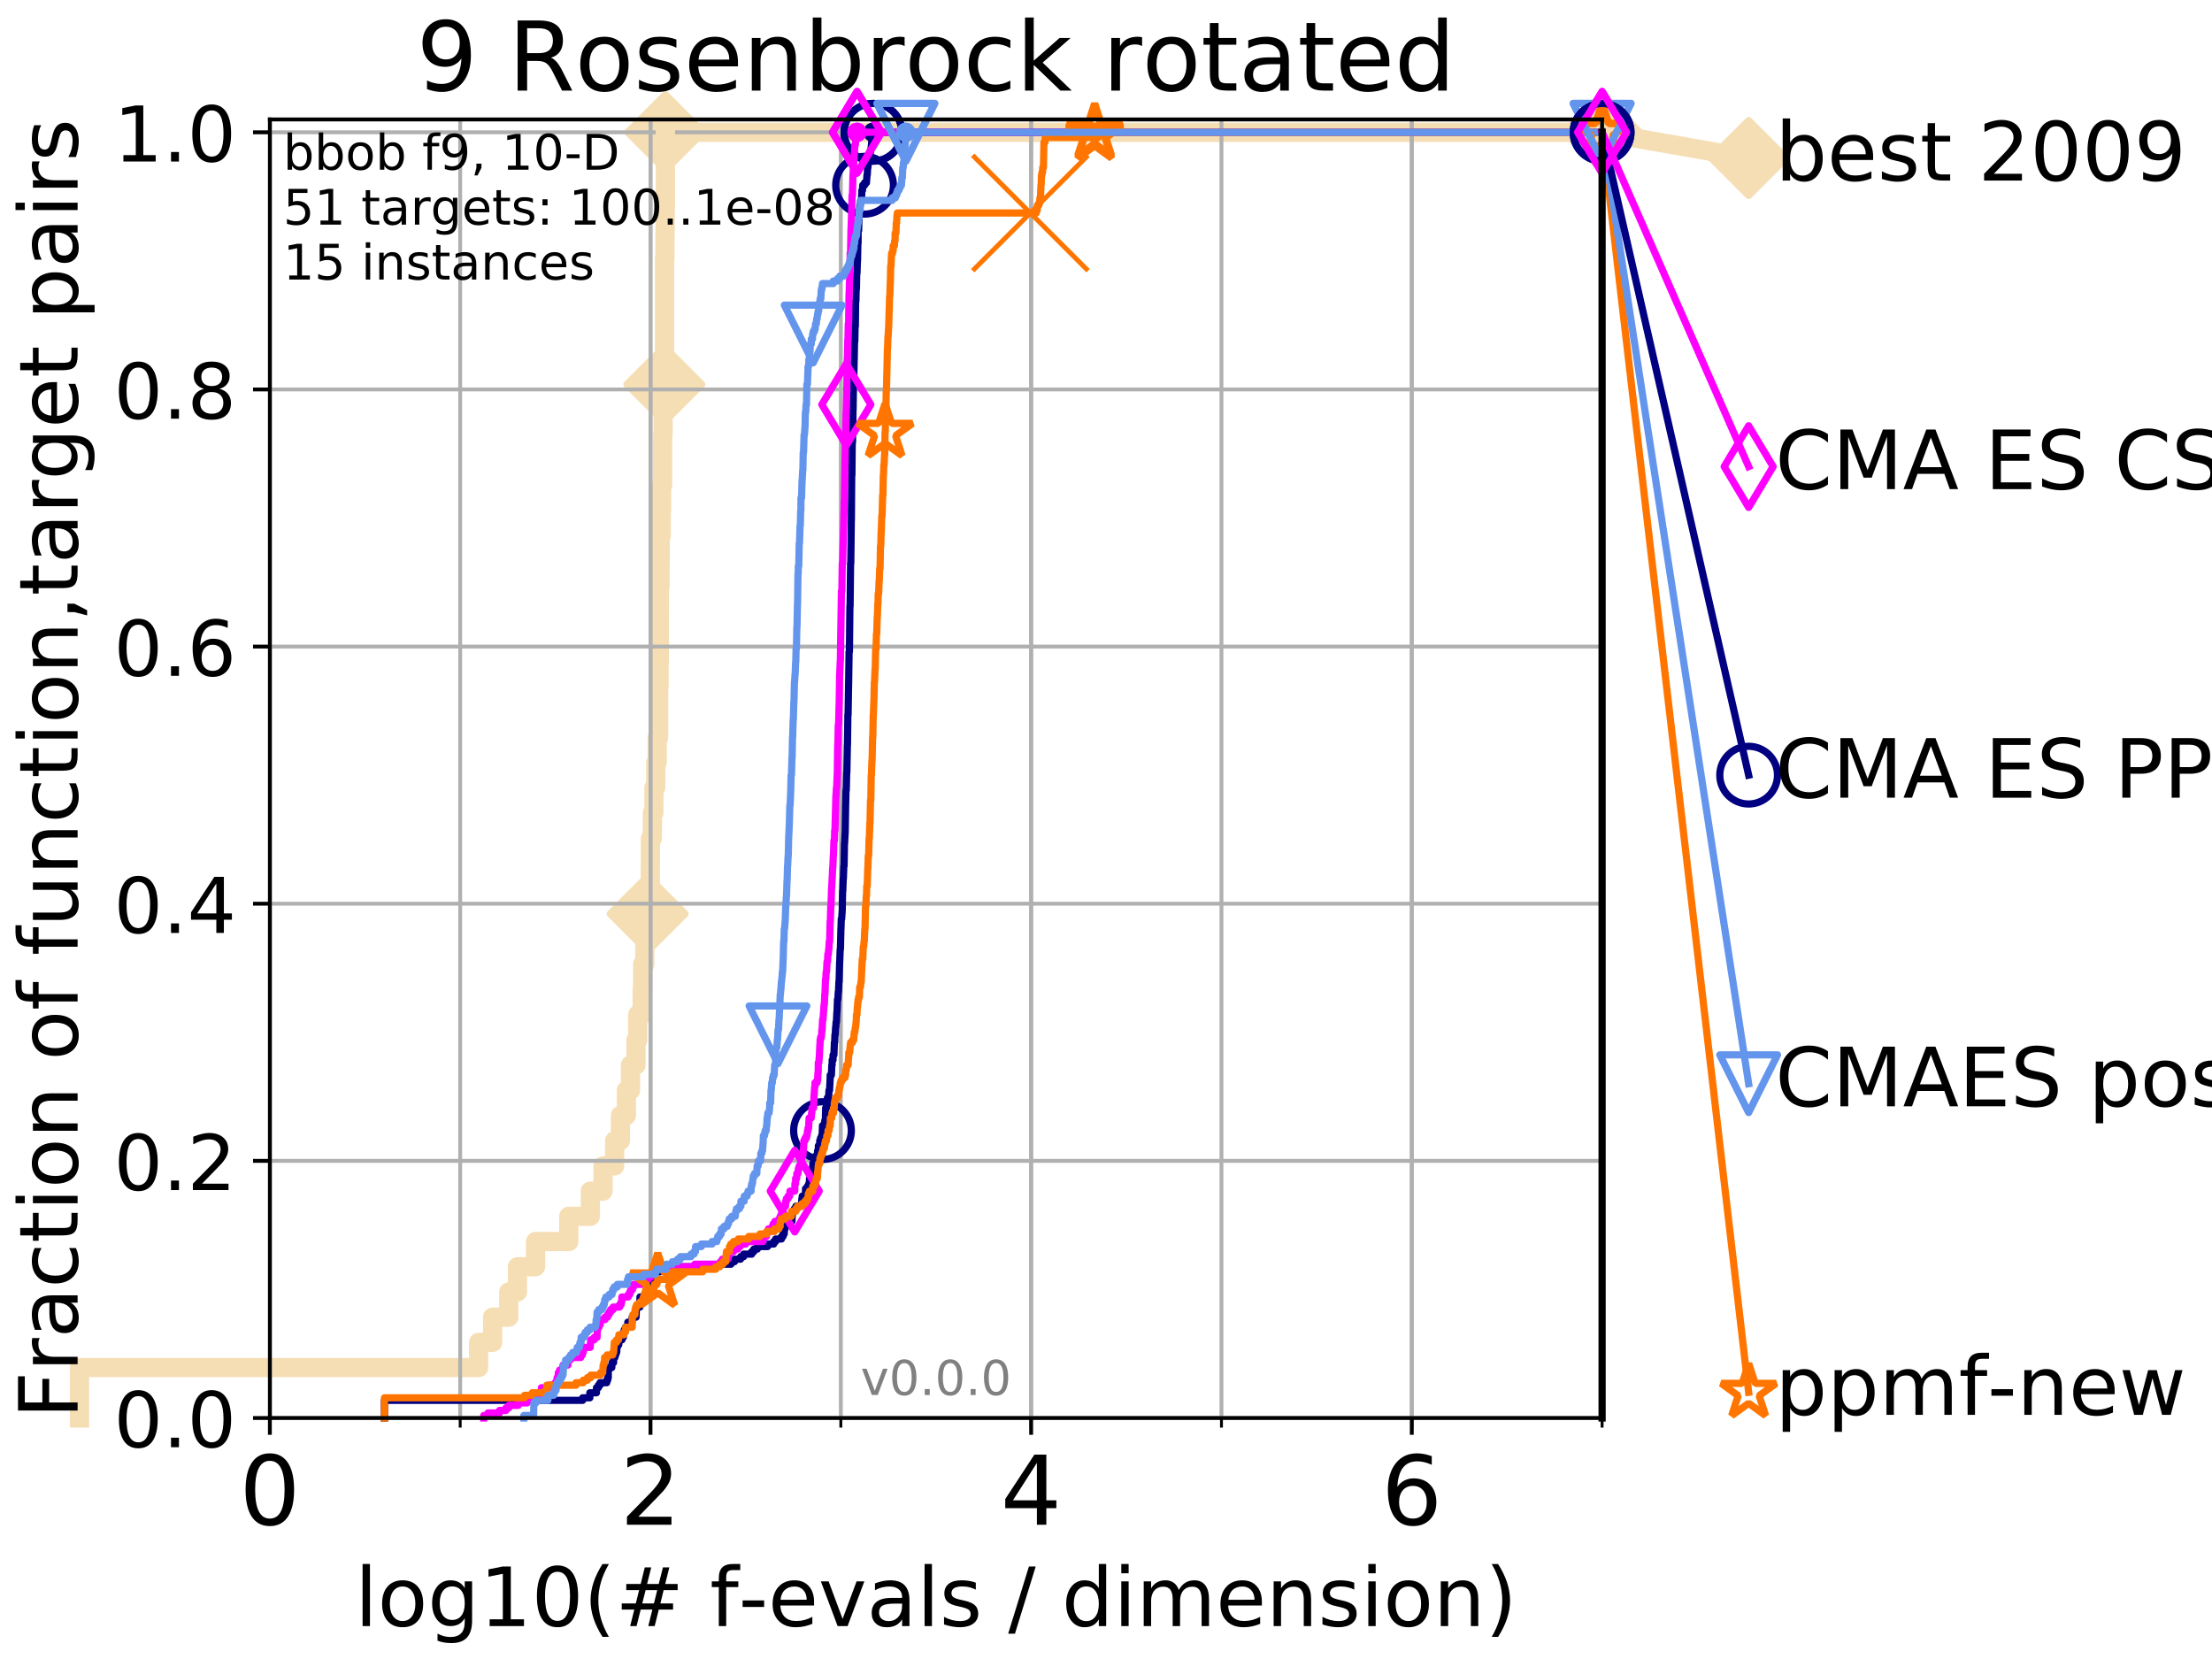 <?xml version="1.0" encoding="utf-8" standalone="no"?>
<!DOCTYPE svg PUBLIC "-//W3C//DTD SVG 1.1//EN"
  "http://www.w3.org/Graphics/SVG/1.1/DTD/svg11.dtd">
<!-- Created with matplotlib (http://matplotlib.org/) -->
<svg height="345pt" version="1.1" viewBox="0 0 460 345" width="460pt" xmlns="http://www.w3.org/2000/svg" xmlns:xlink="http://www.w3.org/1999/xlink">
 <defs>
  <style type="text/css">
*{stroke-linecap:butt;stroke-linejoin:round;}
  </style>
 </defs>
 <g id="figure_1">
  <g id="patch_1">
   <path d="M 0 345.6 
L 460.8 345.6 
L 460.8 0 
L 0 0 
z
" style="fill:#ffffff;"/>
  </g>
  <g id="axes_1">
   <g id="patch_2">
    <path d="M 56.12 294.88 
L 333.168 294.88 
L 333.168 24.84 
L 56.12 24.84 
z
" style="fill:#ffffff;"/>
   </g>
   <g id="line2d_1">
    <path d="M 16.542 294.88 
L 16.542 284.395 
L 99.534 284.395 
L 99.534 279.153 
L 102.437 279.153 
L 102.437 273.91 
L 105.802 273.91 
L 105.802 268.668 
L 107.613 268.668 
L 107.613 263.425 
L 111.379 263.425 
L 111.379 258.183 
L 118.279 258.183 
L 118.279 252.94 
L 122.768 252.94 
L 122.768 247.698 
L 125.402 247.698 
L 125.402 242.455 
L 127.819 242.455 
L 127.819 237.213 
L 129.023 237.213 
L 129.023 231.97 
L 130.263 231.97 
L 130.263 226.728 
L 131.116 226.728 
L 131.116 221.485 
L 132.259 221.485 
L 132.259 216.243 
L 132.624 216.243 
L 132.624 211 
L 133.542 211 
L 133.542 205.758 
L 133.637 205.758 
L 133.637 200.515 
L 134.085 200.515 
L 134.085 195.273 
L 134.682 195.273 
L 134.682 190.03 
L 135.156 190.03 
L 135.156 184.788 
L 135.242 184.788 
L 135.242 179.546 
L 135.259 179.546 
L 135.259 174.303 
L 135.667 174.303 
L 135.667 169.061 
L 135.984 169.061 
L 135.984 163.818 
L 136.359 163.818 
L 136.359 158.576 
L 136.663 158.576 
L 136.663 153.333 
L 136.962 153.333 
L 136.962 142.848 
L 137.055 142.848 
L 137.055 137.606 
L 137.117 137.606 
L 137.117 127.121 
L 137.132 127.121 
L 137.132 121.878 
L 137.271 121.878 
L 137.271 116.636 
L 137.301 116.636 
L 137.301 111.393 
L 137.499 111.393 
L 137.499 106.151 
L 137.589 106.151 
L 137.589 100.908 
L 137.798 100.908 
L 137.798 90.423 
L 137.887 90.423 
L 137.887 85.181 
L 138.136 85.181 
L 138.136 79.938 
L 138.151 79.938 
L 138.151 74.696 
L 138.194 74.696 
L 138.194 53.726 
L 138.281 53.726 
L 138.281 48.484 
L 138.324 48.484 
L 138.324 43.241 
L 138.367 43.241 
L 138.367 27.514 
L 333.168 27.514 
" style="fill:none;stroke:#f5deb3;stroke-linecap:square;stroke-width:4;"/>
   </g>
   <g id="line2d_2">
    <defs>
     <path d="M -0 7.778 
L 7.778 0 
L 0 -7.778 
L -7.778 -0 
z
" id="m75a910b860" style="stroke:#f5deb3;stroke-linejoin:miter;stroke-width:1.5;"/>
    </defs>
    <g>
     <use style="fill:#f5deb3;stroke:#f5deb3;stroke-linejoin:miter;stroke-width:1.5;" x="134.682" xlink:href="#m75a910b860" y="190.03"/>
     <use style="fill:#f5deb3;stroke:#f5deb3;stroke-linejoin:miter;stroke-width:1.5;" x="138.151" xlink:href="#m75a910b860" y="79.938"/>
     <use style="fill:#f5deb3;stroke:#f5deb3;stroke-linejoin:miter;stroke-width:1.5;" x="138.367" xlink:href="#m75a910b860" y="27.514"/>
     <use style="fill:#f5deb3;stroke:#f5deb3;stroke-linejoin:miter;stroke-width:1.5;" x="138.367" xlink:href="#m75a910b860" y="27.514"/>
     <use style="fill:#f5deb3;stroke:#f5deb3;stroke-linejoin:miter;stroke-width:1.5;" x="333.168" xlink:href="#m75a910b860" y="27.514"/>
    </g>
   </g>
   <g id="line2d_3">
    <path style="fill:none;stroke:#f5deb3;stroke-linecap:square;stroke-width:4;"/>
    <g/>
   </g>
   <g id="line2d_4">
    <path d="M 333.168 27.514 
L 363.643 32.861 
" style="fill:none;stroke:#f5deb3;stroke-linecap:square;stroke-width:4;"/>
    <g>
     <use style="fill:#f5deb3;stroke:#f5deb3;stroke-linejoin:miter;stroke-width:1.5;" x="333.168" xlink:href="#m75a910b860" y="27.514"/>
     <use style="fill:#f5deb3;stroke:#f5deb3;stroke-linejoin:miter;stroke-width:1.5;" x="363.643" xlink:href="#m75a910b860" y="32.861"/>
    </g>
   </g>
   <g id="matplotlib.axis_1">
    <g id="xtick_1">
     <g id="line2d_5">
      <path clip-path="url(#pffd5ca4831)" d="M 56.12 294.88 
L 56.12 24.84 
" style="fill:none;stroke:#b0b0b0;stroke-linecap:square;stroke-width:0.8;"/>
     </g>
     <g id="line2d_6">
      <defs>
       <path d="M 0 0 
L 0 3.5 
" id="mad70e393e1" style="stroke:#000000;stroke-width:0.8;"/>
      </defs>
      <g>
       <use style="stroke:#000000;stroke-width:0.8;" x="56.12" xlink:href="#mad70e393e1" y="294.88"/>
      </g>
     </g>
     <g id="text_1">
      <!-- 0 -->
      <defs>
       <path d="M 31.781 66.406 
Q 24.172 66.406 20.328 58.906 
Q 16.5 51.422 16.5 36.375 
Q 16.5 21.391 20.328 13.891 
Q 24.172 6.391 31.781 6.391 
Q 39.453 6.391 43.281 13.891 
Q 47.125 21.391 47.125 36.375 
Q 47.125 51.422 43.281 58.906 
Q 39.453 66.406 31.781 66.406 
z
M 31.781 74.219 
Q 44.047 74.219 50.516 64.516 
Q 56.984 54.828 56.984 36.375 
Q 56.984 17.969 50.516 8.266 
Q 44.047 -1.422 31.781 -1.422 
Q 19.531 -1.422 13.062 8.266 
Q 6.594 17.969 6.594 36.375 
Q 6.594 54.828 13.062 64.516 
Q 19.531 74.219 31.781 74.219 
z
" id="DejaVuSans-30"/>
      </defs>
      <g transform="translate(49.758 317.077)scale(0.2 -0.2)">
       <use xlink:href="#DejaVuSans-30"/>
      </g>
     </g>
    </g>
    <g id="xtick_2">
     <g id="line2d_7">
      <path clip-path="url(#pffd5ca4831)" d="M 135.277 294.88 
L 135.277 24.84 
" style="fill:none;stroke:#b0b0b0;stroke-linecap:square;stroke-width:0.8;"/>
     </g>
     <g id="line2d_8">
      <g>
       <use style="stroke:#000000;stroke-width:0.8;" x="135.277" xlink:href="#mad70e393e1" y="294.88"/>
      </g>
     </g>
     <g id="text_2">
      <!-- 2 -->
      <defs>
       <path d="M 19.188 8.297 
L 53.609 8.297 
L 53.609 0 
L 7.328 0 
L 7.328 8.297 
Q 12.938 14.109 22.625 23.891 
Q 32.328 33.688 34.812 36.531 
Q 39.547 41.844 41.422 45.531 
Q 43.312 49.219 43.312 52.781 
Q 43.312 58.594 39.234 62.25 
Q 35.156 65.922 28.609 65.922 
Q 23.969 65.922 18.812 64.312 
Q 13.672 62.703 7.812 59.422 
L 7.812 69.391 
Q 13.766 71.781 18.938 73 
Q 24.125 74.219 28.422 74.219 
Q 39.75 74.219 46.484 68.547 
Q 53.219 62.891 53.219 53.422 
Q 53.219 48.922 51.531 44.891 
Q 49.859 40.875 45.406 35.406 
Q 44.188 33.984 37.641 27.219 
Q 31.109 20.453 19.188 8.297 
z
" id="DejaVuSans-32"/>
      </defs>
      <g transform="translate(128.914 317.077)scale(0.2 -0.2)">
       <use xlink:href="#DejaVuSans-32"/>
      </g>
     </g>
    </g>
    <g id="xtick_3">
     <g id="line2d_9">
      <path clip-path="url(#pffd5ca4831)" d="M 214.433 294.88 
L 214.433 24.84 
" style="fill:none;stroke:#b0b0b0;stroke-linecap:square;stroke-width:0.8;"/>
     </g>
     <g id="line2d_10">
      <g>
       <use style="stroke:#000000;stroke-width:0.8;" x="214.433" xlink:href="#mad70e393e1" y="294.88"/>
      </g>
     </g>
     <g id="text_3">
      <!-- 4 -->
      <defs>
       <path d="M 37.797 64.312 
L 12.891 25.391 
L 37.797 25.391 
z
M 35.203 72.906 
L 47.609 72.906 
L 47.609 25.391 
L 58.016 25.391 
L 58.016 17.188 
L 47.609 17.188 
L 47.609 0 
L 37.797 0 
L 37.797 17.188 
L 4.891 17.188 
L 4.891 26.703 
z
" id="DejaVuSans-34"/>
      </defs>
      <g transform="translate(208.071 317.077)scale(0.2 -0.2)">
       <use xlink:href="#DejaVuSans-34"/>
      </g>
     </g>
    </g>
    <g id="xtick_4">
     <g id="line2d_11">
      <path clip-path="url(#pffd5ca4831)" d="M 293.59 294.88 
L 293.59 24.84 
" style="fill:none;stroke:#b0b0b0;stroke-linecap:square;stroke-width:0.8;"/>
     </g>
     <g id="line2d_12">
      <g>
       <use style="stroke:#000000;stroke-width:0.8;" x="293.59" xlink:href="#mad70e393e1" y="294.88"/>
      </g>
     </g>
     <g id="text_4">
      <!-- 6 -->
      <defs>
       <path d="M 33.016 40.375 
Q 26.375 40.375 22.484 35.828 
Q 18.609 31.297 18.609 23.391 
Q 18.609 15.531 22.484 10.953 
Q 26.375 6.391 33.016 6.391 
Q 39.656 6.391 43.531 10.953 
Q 47.406 15.531 47.406 23.391 
Q 47.406 31.297 43.531 35.828 
Q 39.656 40.375 33.016 40.375 
z
M 52.594 71.297 
L 52.594 62.312 
Q 48.875 64.062 45.094 64.984 
Q 41.312 65.922 37.594 65.922 
Q 27.828 65.922 22.672 59.328 
Q 17.531 52.734 16.797 39.406 
Q 19.672 43.656 24.016 45.922 
Q 28.375 48.188 33.594 48.188 
Q 44.578 48.188 50.953 41.516 
Q 57.328 34.859 57.328 23.391 
Q 57.328 12.156 50.688 5.359 
Q 44.047 -1.422 33.016 -1.422 
Q 20.359 -1.422 13.672 8.266 
Q 6.984 17.969 6.984 36.375 
Q 6.984 53.656 15.188 63.938 
Q 23.391 74.219 37.203 74.219 
Q 40.922 74.219 44.703 73.484 
Q 48.484 72.75 52.594 71.297 
z
" id="DejaVuSans-36"/>
      </defs>
      <g transform="translate(287.227 317.077)scale(0.2 -0.2)">
       <use xlink:href="#DejaVuSans-36"/>
      </g>
     </g>
    </g>
    <g id="xtick_5">
     <g id="line2d_13">
      <path clip-path="url(#pffd5ca4831)" d="M 56.12 294.88 
L 56.12 24.84 
" style="fill:none;stroke:#b0b0b0;stroke-linecap:square;stroke-width:0.8;"/>
     </g>
     <g id="line2d_14">
      <defs>
       <path d="M 0 0 
L 0 2 
" id="m99a315315c" style="stroke:#000000;stroke-width:0.6;"/>
      </defs>
      <g>
       <use style="stroke:#000000;stroke-width:0.6;" x="56.12" xlink:href="#m99a315315c" y="294.88"/>
      </g>
     </g>
    </g>
    <g id="xtick_6">
     <g id="line2d_15">
      <path clip-path="url(#pffd5ca4831)" d="M 95.698 294.88 
L 95.698 24.84 
" style="fill:none;stroke:#b0b0b0;stroke-linecap:square;stroke-width:0.8;"/>
     </g>
     <g id="line2d_16">
      <g>
       <use style="stroke:#000000;stroke-width:0.6;" x="95.698" xlink:href="#m99a315315c" y="294.88"/>
      </g>
     </g>
    </g>
    <g id="xtick_7">
     <g id="line2d_17">
      <path clip-path="url(#pffd5ca4831)" d="M 135.277 294.88 
L 135.277 24.84 
" style="fill:none;stroke:#b0b0b0;stroke-linecap:square;stroke-width:0.8;"/>
     </g>
     <g id="line2d_18">
      <g>
       <use style="stroke:#000000;stroke-width:0.6;" x="135.277" xlink:href="#m99a315315c" y="294.88"/>
      </g>
     </g>
    </g>
    <g id="xtick_8">
     <g id="line2d_19">
      <path clip-path="url(#pffd5ca4831)" d="M 174.855 294.88 
L 174.855 24.84 
" style="fill:none;stroke:#b0b0b0;stroke-linecap:square;stroke-width:0.8;"/>
     </g>
     <g id="line2d_20">
      <g>
       <use style="stroke:#000000;stroke-width:0.6;" x="174.855" xlink:href="#m99a315315c" y="294.88"/>
      </g>
     </g>
    </g>
    <g id="xtick_9">
     <g id="line2d_21">
      <path clip-path="url(#pffd5ca4831)" d="M 214.433 294.88 
L 214.433 24.84 
" style="fill:none;stroke:#b0b0b0;stroke-linecap:square;stroke-width:0.8;"/>
     </g>
     <g id="line2d_22">
      <g>
       <use style="stroke:#000000;stroke-width:0.6;" x="214.433" xlink:href="#m99a315315c" y="294.88"/>
      </g>
     </g>
    </g>
    <g id="xtick_10">
     <g id="line2d_23">
      <path clip-path="url(#pffd5ca4831)" d="M 254.011 294.88 
L 254.011 24.84 
" style="fill:none;stroke:#b0b0b0;stroke-linecap:square;stroke-width:0.8;"/>
     </g>
     <g id="line2d_24">
      <g>
       <use style="stroke:#000000;stroke-width:0.6;" x="254.011" xlink:href="#m99a315315c" y="294.88"/>
      </g>
     </g>
    </g>
    <g id="xtick_11">
     <g id="line2d_25">
      <path clip-path="url(#pffd5ca4831)" d="M 293.59 294.88 
L 293.59 24.84 
" style="fill:none;stroke:#b0b0b0;stroke-linecap:square;stroke-width:0.8;"/>
     </g>
     <g id="line2d_26">
      <g>
       <use style="stroke:#000000;stroke-width:0.6;" x="293.59" xlink:href="#m99a315315c" y="294.88"/>
      </g>
     </g>
    </g>
    <g id="xtick_12">
     <g id="line2d_27">
      <path clip-path="url(#pffd5ca4831)" d="M 333.168 294.88 
L 333.168 24.84 
" style="fill:none;stroke:#b0b0b0;stroke-linecap:square;stroke-width:0.8;"/>
     </g>
     <g id="line2d_28">
      <g>
       <use style="stroke:#000000;stroke-width:0.6;" x="333.168" xlink:href="#m99a315315c" y="294.88"/>
      </g>
     </g>
    </g>
    <g id="text_5">
     <!-- log10(# f-evals / dimension) -->
     <defs>
      <path d="M 9.422 75.984 
L 18.406 75.984 
L 18.406 0 
L 9.422 0 
z
" id="DejaVuSans-6c"/>
      <path d="M 30.609 48.391 
Q 23.391 48.391 19.188 42.75 
Q 14.984 37.109 14.984 27.297 
Q 14.984 17.484 19.156 11.844 
Q 23.344 6.203 30.609 6.203 
Q 37.797 6.203 41.984 11.859 
Q 46.188 17.531 46.188 27.297 
Q 46.188 37.016 41.984 42.703 
Q 37.797 48.391 30.609 48.391 
z
M 30.609 56 
Q 42.328 56 49.016 48.375 
Q 55.719 40.766 55.719 27.297 
Q 55.719 13.875 49.016 6.219 
Q 42.328 -1.422 30.609 -1.422 
Q 18.844 -1.422 12.172 6.219 
Q 5.516 13.875 5.516 27.297 
Q 5.516 40.766 12.172 48.375 
Q 18.844 56 30.609 56 
z
" id="DejaVuSans-6f"/>
      <path d="M 45.406 27.984 
Q 45.406 37.75 41.375 43.109 
Q 37.359 48.484 30.078 48.484 
Q 22.859 48.484 18.828 43.109 
Q 14.797 37.75 14.797 27.984 
Q 14.797 18.266 18.828 12.891 
Q 22.859 7.516 30.078 7.516 
Q 37.359 7.516 41.375 12.891 
Q 45.406 18.266 45.406 27.984 
z
M 54.391 6.781 
Q 54.391 -7.172 48.188 -13.984 
Q 42 -20.797 29.203 -20.797 
Q 24.469 -20.797 20.266 -20.094 
Q 16.062 -19.391 12.109 -17.922 
L 12.109 -9.188 
Q 16.062 -11.328 19.922 -12.344 
Q 23.781 -13.375 27.781 -13.375 
Q 36.625 -13.375 41.016 -8.766 
Q 45.406 -4.156 45.406 5.172 
L 45.406 9.625 
Q 42.625 4.781 38.281 2.391 
Q 33.938 0 27.875 0 
Q 17.828 0 11.672 7.656 
Q 5.516 15.328 5.516 27.984 
Q 5.516 40.672 11.672 48.328 
Q 17.828 56 27.875 56 
Q 33.938 56 38.281 53.609 
Q 42.625 51.219 45.406 46.391 
L 45.406 54.688 
L 54.391 54.688 
z
" id="DejaVuSans-67"/>
      <path d="M 12.406 8.297 
L 28.516 8.297 
L 28.516 63.922 
L 10.984 60.406 
L 10.984 69.391 
L 28.422 72.906 
L 38.281 72.906 
L 38.281 8.297 
L 54.391 8.297 
L 54.391 0 
L 12.406 0 
z
" id="DejaVuSans-31"/>
      <path d="M 31 75.875 
Q 24.469 64.656 21.281 53.656 
Q 18.109 42.672 18.109 31.391 
Q 18.109 20.125 21.312 9.062 
Q 24.516 -2 31 -13.188 
L 23.188 -13.188 
Q 15.875 -1.703 12.234 9.375 
Q 8.594 20.453 8.594 31.391 
Q 8.594 42.281 12.203 53.312 
Q 15.828 64.359 23.188 75.875 
z
" id="DejaVuSans-28"/>
      <path d="M 51.125 44 
L 36.922 44 
L 32.812 27.688 
L 47.125 27.688 
z
M 43.797 71.781 
L 38.719 51.516 
L 52.984 51.516 
L 58.109 71.781 
L 65.922 71.781 
L 60.891 51.516 
L 76.125 51.516 
L 76.125 44 
L 58.984 44 
L 54.984 27.688 
L 70.516 27.688 
L 70.516 20.219 
L 53.078 20.219 
L 48 0 
L 40.188 0 
L 45.219 20.219 
L 30.906 20.219 
L 25.875 0 
L 18.016 0 
L 23.094 20.219 
L 7.719 20.219 
L 7.719 27.688 
L 24.906 27.688 
L 29 44 
L 13.281 44 
L 13.281 51.516 
L 30.906 51.516 
L 35.891 71.781 
z
" id="DejaVuSans-23"/>
      <path id="DejaVuSans-20"/>
      <path d="M 37.109 75.984 
L 37.109 68.5 
L 28.516 68.5 
Q 23.688 68.5 21.797 66.547 
Q 19.922 64.594 19.922 59.516 
L 19.922 54.688 
L 34.719 54.688 
L 34.719 47.703 
L 19.922 47.703 
L 19.922 0 
L 10.891 0 
L 10.891 47.703 
L 2.297 47.703 
L 2.297 54.688 
L 10.891 54.688 
L 10.891 58.5 
Q 10.891 67.625 15.141 71.797 
Q 19.391 75.984 28.609 75.984 
z
" id="DejaVuSans-66"/>
      <path d="M 4.891 31.391 
L 31.203 31.391 
L 31.203 23.391 
L 4.891 23.391 
z
" id="DejaVuSans-2d"/>
      <path d="M 56.203 29.594 
L 56.203 25.203 
L 14.891 25.203 
Q 15.484 15.922 20.484 11.062 
Q 25.484 6.203 34.422 6.203 
Q 39.594 6.203 44.453 7.469 
Q 49.312 8.734 54.109 11.281 
L 54.109 2.781 
Q 49.266 0.734 44.188 -0.344 
Q 39.109 -1.422 33.891 -1.422 
Q 20.797 -1.422 13.156 6.188 
Q 5.516 13.812 5.516 26.812 
Q 5.516 40.234 12.766 48.109 
Q 20.016 56 32.328 56 
Q 43.359 56 49.781 48.891 
Q 56.203 41.797 56.203 29.594 
z
M 47.219 32.234 
Q 47.125 39.594 43.094 43.984 
Q 39.062 48.391 32.422 48.391 
Q 24.906 48.391 20.391 44.141 
Q 15.875 39.891 15.188 32.172 
z
" id="DejaVuSans-65"/>
      <path d="M 2.984 54.688 
L 12.5 54.688 
L 29.594 8.797 
L 46.688 54.688 
L 56.203 54.688 
L 35.688 0 
L 23.484 0 
z
" id="DejaVuSans-76"/>
      <path d="M 34.281 27.484 
Q 23.391 27.484 19.188 25 
Q 14.984 22.516 14.984 16.5 
Q 14.984 11.719 18.141 8.906 
Q 21.297 6.109 26.703 6.109 
Q 34.188 6.109 38.703 11.406 
Q 43.219 16.703 43.219 25.484 
L 43.219 27.484 
z
M 52.203 31.203 
L 52.203 0 
L 43.219 0 
L 43.219 8.297 
Q 40.141 3.328 35.547 0.953 
Q 30.953 -1.422 24.312 -1.422 
Q 15.922 -1.422 10.953 3.297 
Q 6 8.016 6 15.922 
Q 6 25.141 12.172 29.828 
Q 18.359 34.516 30.609 34.516 
L 43.219 34.516 
L 43.219 35.406 
Q 43.219 41.609 39.141 45 
Q 35.062 48.391 27.688 48.391 
Q 23 48.391 18.547 47.266 
Q 14.109 46.141 10.016 43.891 
L 10.016 52.203 
Q 14.938 54.109 19.578 55.047 
Q 24.219 56 28.609 56 
Q 40.484 56 46.344 49.844 
Q 52.203 43.703 52.203 31.203 
z
" id="DejaVuSans-61"/>
      <path d="M 44.281 53.078 
L 44.281 44.578 
Q 40.484 46.531 36.375 47.5 
Q 32.281 48.484 27.875 48.484 
Q 21.188 48.484 17.844 46.438 
Q 14.5 44.391 14.5 40.281 
Q 14.5 37.156 16.891 35.375 
Q 19.281 33.594 26.516 31.984 
L 29.594 31.297 
Q 39.156 29.25 43.188 25.516 
Q 47.219 21.781 47.219 15.094 
Q 47.219 7.469 41.188 3.016 
Q 35.156 -1.422 24.609 -1.422 
Q 20.219 -1.422 15.453 -0.562 
Q 10.688 0.297 5.422 2 
L 5.422 11.281 
Q 10.406 8.688 15.234 7.391 
Q 20.062 6.109 24.812 6.109 
Q 31.156 6.109 34.562 8.281 
Q 37.984 10.453 37.984 14.406 
Q 37.984 18.062 35.516 20.016 
Q 33.062 21.969 24.703 23.781 
L 21.578 24.516 
Q 13.234 26.266 9.516 29.906 
Q 5.812 33.547 5.812 39.891 
Q 5.812 47.609 11.281 51.797 
Q 16.75 56 26.812 56 
Q 31.781 56 36.172 55.266 
Q 40.578 54.547 44.281 53.078 
z
" id="DejaVuSans-73"/>
      <path d="M 25.391 72.906 
L 33.688 72.906 
L 8.297 -9.281 
L 0 -9.281 
z
" id="DejaVuSans-2f"/>
      <path d="M 45.406 46.391 
L 45.406 75.984 
L 54.391 75.984 
L 54.391 0 
L 45.406 0 
L 45.406 8.203 
Q 42.578 3.328 38.25 0.953 
Q 33.938 -1.422 27.875 -1.422 
Q 17.969 -1.422 11.734 6.484 
Q 5.516 14.406 5.516 27.297 
Q 5.516 40.188 11.734 48.094 
Q 17.969 56 27.875 56 
Q 33.938 56 38.25 53.625 
Q 42.578 51.266 45.406 46.391 
z
M 14.797 27.297 
Q 14.797 17.391 18.875 11.75 
Q 22.953 6.109 30.078 6.109 
Q 37.203 6.109 41.297 11.75 
Q 45.406 17.391 45.406 27.297 
Q 45.406 37.203 41.297 42.844 
Q 37.203 48.484 30.078 48.484 
Q 22.953 48.484 18.875 42.844 
Q 14.797 37.203 14.797 27.297 
z
" id="DejaVuSans-64"/>
      <path d="M 9.422 54.688 
L 18.406 54.688 
L 18.406 0 
L 9.422 0 
z
M 9.422 75.984 
L 18.406 75.984 
L 18.406 64.594 
L 9.422 64.594 
z
" id="DejaVuSans-69"/>
      <path d="M 52 44.188 
Q 55.375 50.25 60.062 53.125 
Q 64.75 56 71.094 56 
Q 79.641 56 84.281 50.016 
Q 88.922 44.047 88.922 33.016 
L 88.922 0 
L 79.891 0 
L 79.891 32.719 
Q 79.891 40.578 77.094 44.375 
Q 74.312 48.188 68.609 48.188 
Q 61.625 48.188 57.562 43.547 
Q 53.516 38.922 53.516 30.906 
L 53.516 0 
L 44.484 0 
L 44.484 32.719 
Q 44.484 40.625 41.703 44.406 
Q 38.922 48.188 33.109 48.188 
Q 26.219 48.188 22.156 43.531 
Q 18.109 38.875 18.109 30.906 
L 18.109 0 
L 9.078 0 
L 9.078 54.688 
L 18.109 54.688 
L 18.109 46.188 
Q 21.188 51.219 25.484 53.609 
Q 29.781 56 35.688 56 
Q 41.656 56 45.828 52.969 
Q 50 49.953 52 44.188 
z
" id="DejaVuSans-6d"/>
      <path d="M 54.891 33.016 
L 54.891 0 
L 45.906 0 
L 45.906 32.719 
Q 45.906 40.484 42.875 44.328 
Q 39.844 48.188 33.797 48.188 
Q 26.516 48.188 22.312 43.547 
Q 18.109 38.922 18.109 30.906 
L 18.109 0 
L 9.078 0 
L 9.078 54.688 
L 18.109 54.688 
L 18.109 46.188 
Q 21.344 51.125 25.703 53.562 
Q 30.078 56 35.797 56 
Q 45.219 56 50.047 50.172 
Q 54.891 44.344 54.891 33.016 
z
" id="DejaVuSans-6e"/>
      <path d="M 8.016 75.875 
L 15.828 75.875 
Q 23.141 64.359 26.781 53.312 
Q 30.422 42.281 30.422 31.391 
Q 30.422 20.453 26.781 9.375 
Q 23.141 -1.703 15.828 -13.188 
L 8.016 -13.188 
Q 14.5 -2 17.703 9.062 
Q 20.906 20.125 20.906 31.391 
Q 20.906 42.672 17.703 53.656 
Q 14.5 64.656 8.016 75.875 
z
" id="DejaVuSans-29"/>
     </defs>
     <g transform="translate(73.803 338.154)scale(0.17 -0.17)">
      <use xlink:href="#DejaVuSans-6c"/>
      <use x="27.783" xlink:href="#DejaVuSans-6f"/>
      <use x="88.965" xlink:href="#DejaVuSans-67"/>
      <use x="152.441" xlink:href="#DejaVuSans-31"/>
      <use x="216.064" xlink:href="#DejaVuSans-30"/>
      <use x="279.688" xlink:href="#DejaVuSans-28"/>
      <use x="318.701" xlink:href="#DejaVuSans-23"/>
      <use x="402.49" xlink:href="#DejaVuSans-20"/>
      <use x="434.277" xlink:href="#DejaVuSans-66"/>
      <use x="469.404" xlink:href="#DejaVuSans-2d"/>
      <use x="505.488" xlink:href="#DejaVuSans-65"/>
      <use x="567.012" xlink:href="#DejaVuSans-76"/>
      <use x="626.191" xlink:href="#DejaVuSans-61"/>
      <use x="687.471" xlink:href="#DejaVuSans-6c"/>
      <use x="715.254" xlink:href="#DejaVuSans-73"/>
      <use x="767.354" xlink:href="#DejaVuSans-20"/>
      <use x="799.141" xlink:href="#DejaVuSans-2f"/>
      <use x="832.832" xlink:href="#DejaVuSans-20"/>
      <use x="864.619" xlink:href="#DejaVuSans-64"/>
      <use x="928.096" xlink:href="#DejaVuSans-69"/>
      <use x="955.879" xlink:href="#DejaVuSans-6d"/>
      <use x="1053.291" xlink:href="#DejaVuSans-65"/>
      <use x="1114.814" xlink:href="#DejaVuSans-6e"/>
      <use x="1178.193" xlink:href="#DejaVuSans-73"/>
      <use x="1230.293" xlink:href="#DejaVuSans-69"/>
      <use x="1258.076" xlink:href="#DejaVuSans-6f"/>
      <use x="1319.258" xlink:href="#DejaVuSans-6e"/>
      <use x="1382.637" xlink:href="#DejaVuSans-29"/>
     </g>
    </g>
   </g>
   <g id="matplotlib.axis_2">
    <g id="ytick_1">
     <g id="line2d_29">
      <path clip-path="url(#pffd5ca4831)" d="M 56.12 294.88 
L 333.168 294.88 
" style="fill:none;stroke:#b0b0b0;stroke-linecap:square;stroke-width:0.8;"/>
     </g>
     <g id="line2d_30">
      <defs>
       <path d="M 0 0 
L -3.5 0 
" id="me6700e95b9" style="stroke:#000000;stroke-width:0.8;"/>
      </defs>
      <g>
       <use style="stroke:#000000;stroke-width:0.8;" x="56.12" xlink:href="#me6700e95b9" y="294.88"/>
      </g>
     </g>
     <g id="text_6">
      <!-- 0.0 -->
      <defs>
       <path d="M 10.688 12.406 
L 21 12.406 
L 21 0 
L 10.688 0 
z
" id="DejaVuSans-2e"/>
      </defs>
      <g transform="translate(23.675 300.959)scale(0.16 -0.16)">
       <use xlink:href="#DejaVuSans-30"/>
       <use x="63.623" xlink:href="#DejaVuSans-2e"/>
       <use x="95.41" xlink:href="#DejaVuSans-30"/>
      </g>
     </g>
    </g>
    <g id="ytick_2">
     <g id="line2d_31">
      <path clip-path="url(#pffd5ca4831)" d="M 56.12 241.407 
L 333.168 241.407 
" style="fill:none;stroke:#b0b0b0;stroke-linecap:square;stroke-width:0.8;"/>
     </g>
     <g id="line2d_32">
      <g>
       <use style="stroke:#000000;stroke-width:0.8;" x="56.12" xlink:href="#me6700e95b9" y="241.407"/>
      </g>
     </g>
     <g id="text_7">
      <!-- 0.2 -->
      <g transform="translate(23.675 247.485)scale(0.16 -0.16)">
       <use xlink:href="#DejaVuSans-30"/>
       <use x="63.623" xlink:href="#DejaVuSans-2e"/>
       <use x="95.41" xlink:href="#DejaVuSans-32"/>
      </g>
     </g>
    </g>
    <g id="ytick_3">
     <g id="line2d_33">
      <path clip-path="url(#pffd5ca4831)" d="M 56.12 187.933 
L 333.168 187.933 
" style="fill:none;stroke:#b0b0b0;stroke-linecap:square;stroke-width:0.8;"/>
     </g>
     <g id="line2d_34">
      <g>
       <use style="stroke:#000000;stroke-width:0.8;" x="56.12" xlink:href="#me6700e95b9" y="187.933"/>
      </g>
     </g>
     <g id="text_8">
      <!-- 0.4 -->
      <g transform="translate(23.675 194.012)scale(0.16 -0.16)">
       <use xlink:href="#DejaVuSans-30"/>
       <use x="63.623" xlink:href="#DejaVuSans-2e"/>
       <use x="95.41" xlink:href="#DejaVuSans-34"/>
      </g>
     </g>
    </g>
    <g id="ytick_4">
     <g id="line2d_35">
      <path clip-path="url(#pffd5ca4831)" d="M 56.12 134.46 
L 333.168 134.46 
" style="fill:none;stroke:#b0b0b0;stroke-linecap:square;stroke-width:0.8;"/>
     </g>
     <g id="line2d_36">
      <g>
       <use style="stroke:#000000;stroke-width:0.8;" x="56.12" xlink:href="#me6700e95b9" y="134.46"/>
      </g>
     </g>
     <g id="text_9">
      <!-- 0.6 -->
      <g transform="translate(23.675 140.539)scale(0.16 -0.16)">
       <use xlink:href="#DejaVuSans-30"/>
       <use x="63.623" xlink:href="#DejaVuSans-2e"/>
       <use x="95.41" xlink:href="#DejaVuSans-36"/>
      </g>
     </g>
    </g>
    <g id="ytick_5">
     <g id="line2d_37">
      <path clip-path="url(#pffd5ca4831)" d="M 56.12 80.987 
L 333.168 80.987 
" style="fill:none;stroke:#b0b0b0;stroke-linecap:square;stroke-width:0.8;"/>
     </g>
     <g id="line2d_38">
      <g>
       <use style="stroke:#000000;stroke-width:0.8;" x="56.12" xlink:href="#me6700e95b9" y="80.987"/>
      </g>
     </g>
     <g id="text_10">
      <!-- 0.8 -->
      <defs>
       <path d="M 31.781 34.625 
Q 24.75 34.625 20.719 30.859 
Q 16.703 27.094 16.703 20.516 
Q 16.703 13.922 20.719 10.156 
Q 24.75 6.391 31.781 6.391 
Q 38.812 6.391 42.859 10.172 
Q 46.922 13.969 46.922 20.516 
Q 46.922 27.094 42.891 30.859 
Q 38.875 34.625 31.781 34.625 
z
M 21.922 38.812 
Q 15.578 40.375 12.031 44.719 
Q 8.5 49.078 8.5 55.328 
Q 8.5 64.062 14.719 69.141 
Q 20.953 74.219 31.781 74.219 
Q 42.672 74.219 48.875 69.141 
Q 55.078 64.062 55.078 55.328 
Q 55.078 49.078 51.531 44.719 
Q 48 40.375 41.703 38.812 
Q 48.828 37.156 52.797 32.312 
Q 56.781 27.484 56.781 20.516 
Q 56.781 9.906 50.312 4.234 
Q 43.844 -1.422 31.781 -1.422 
Q 19.734 -1.422 13.25 4.234 
Q 6.781 9.906 6.781 20.516 
Q 6.781 27.484 10.781 32.312 
Q 14.797 37.156 21.922 38.812 
z
M 18.312 54.391 
Q 18.312 48.734 21.844 45.562 
Q 25.391 42.391 31.781 42.391 
Q 38.141 42.391 41.719 45.562 
Q 45.312 48.734 45.312 54.391 
Q 45.312 60.062 41.719 63.234 
Q 38.141 66.406 31.781 66.406 
Q 25.391 66.406 21.844 63.234 
Q 18.312 60.062 18.312 54.391 
z
" id="DejaVuSans-38"/>
      </defs>
      <g transform="translate(23.675 87.066)scale(0.16 -0.16)">
       <use xlink:href="#DejaVuSans-30"/>
       <use x="63.623" xlink:href="#DejaVuSans-2e"/>
       <use x="95.41" xlink:href="#DejaVuSans-38"/>
      </g>
     </g>
    </g>
    <g id="ytick_6">
     <g id="line2d_39">
      <path clip-path="url(#pffd5ca4831)" d="M 56.12 27.514 
L 333.168 27.514 
" style="fill:none;stroke:#b0b0b0;stroke-linecap:square;stroke-width:0.8;"/>
     </g>
     <g id="line2d_40">
      <g>
       <use style="stroke:#000000;stroke-width:0.8;" x="56.12" xlink:href="#me6700e95b9" y="27.514"/>
      </g>
     </g>
     <g id="text_11">
      <!-- 1.0 -->
      <g transform="translate(23.675 33.592)scale(0.16 -0.16)">
       <use xlink:href="#DejaVuSans-31"/>
       <use x="63.623" xlink:href="#DejaVuSans-2e"/>
       <use x="95.41" xlink:href="#DejaVuSans-30"/>
      </g>
     </g>
    </g>
    <g id="text_12">
     <!-- Fraction of function,target pairs -->
     <defs>
      <path d="M 9.812 72.906 
L 51.703 72.906 
L 51.703 64.594 
L 19.672 64.594 
L 19.672 43.109 
L 48.578 43.109 
L 48.578 34.812 
L 19.672 34.812 
L 19.672 0 
L 9.812 0 
z
" id="DejaVuSans-46"/>
      <path d="M 41.109 46.297 
Q 39.594 47.172 37.812 47.578 
Q 36.031 48 33.891 48 
Q 26.266 48 22.188 43.047 
Q 18.109 38.094 18.109 28.812 
L 18.109 0 
L 9.078 0 
L 9.078 54.688 
L 18.109 54.688 
L 18.109 46.188 
Q 20.953 51.172 25.484 53.578 
Q 30.031 56 36.531 56 
Q 37.453 56 38.578 55.875 
Q 39.703 55.766 41.062 55.516 
z
" id="DejaVuSans-72"/>
      <path d="M 48.781 52.594 
L 48.781 44.188 
Q 44.969 46.297 41.141 47.344 
Q 37.312 48.391 33.406 48.391 
Q 24.656 48.391 19.812 42.844 
Q 14.984 37.312 14.984 27.297 
Q 14.984 17.281 19.812 11.734 
Q 24.656 6.203 33.406 6.203 
Q 37.312 6.203 41.141 7.25 
Q 44.969 8.297 48.781 10.406 
L 48.781 2.094 
Q 45.016 0.344 40.984 -0.531 
Q 36.969 -1.422 32.422 -1.422 
Q 20.062 -1.422 12.781 6.344 
Q 5.516 14.109 5.516 27.297 
Q 5.516 40.672 12.859 48.328 
Q 20.219 56 33.016 56 
Q 37.156 56 41.109 55.141 
Q 45.062 54.297 48.781 52.594 
z
" id="DejaVuSans-63"/>
      <path d="M 18.312 70.219 
L 18.312 54.688 
L 36.812 54.688 
L 36.812 47.703 
L 18.312 47.703 
L 18.312 18.016 
Q 18.312 11.328 20.141 9.422 
Q 21.969 7.516 27.594 7.516 
L 36.812 7.516 
L 36.812 0 
L 27.594 0 
Q 17.188 0 13.234 3.875 
Q 9.281 7.766 9.281 18.016 
L 9.281 47.703 
L 2.688 47.703 
L 2.688 54.688 
L 9.281 54.688 
L 9.281 70.219 
z
" id="DejaVuSans-74"/>
      <path d="M 8.5 21.578 
L 8.5 54.688 
L 17.484 54.688 
L 17.484 21.922 
Q 17.484 14.156 20.5 10.266 
Q 23.531 6.391 29.594 6.391 
Q 36.859 6.391 41.078 11.031 
Q 45.312 15.672 45.312 23.688 
L 45.312 54.688 
L 54.297 54.688 
L 54.297 0 
L 45.312 0 
L 45.312 8.406 
Q 42.047 3.422 37.719 1 
Q 33.406 -1.422 27.688 -1.422 
Q 18.266 -1.422 13.375 4.438 
Q 8.5 10.297 8.5 21.578 
z
M 31.109 56 
z
" id="DejaVuSans-75"/>
      <path d="M 11.719 12.406 
L 22.016 12.406 
L 22.016 4 
L 14.016 -11.625 
L 7.719 -11.625 
L 11.719 4 
z
" id="DejaVuSans-2c"/>
      <path d="M 18.109 8.203 
L 18.109 -20.797 
L 9.078 -20.797 
L 9.078 54.688 
L 18.109 54.688 
L 18.109 46.391 
Q 20.953 51.266 25.266 53.625 
Q 29.594 56 35.594 56 
Q 45.562 56 51.781 48.094 
Q 58.016 40.188 58.016 27.297 
Q 58.016 14.406 51.781 6.484 
Q 45.562 -1.422 35.594 -1.422 
Q 29.594 -1.422 25.266 0.953 
Q 20.953 3.328 18.109 8.203 
z
M 48.688 27.297 
Q 48.688 37.203 44.609 42.844 
Q 40.531 48.484 33.406 48.484 
Q 26.266 48.484 22.188 42.844 
Q 18.109 37.203 18.109 27.297 
Q 18.109 17.391 22.188 11.75 
Q 26.266 6.109 33.406 6.109 
Q 40.531 6.109 44.609 11.75 
Q 48.688 17.391 48.688 27.297 
z
" id="DejaVuSans-70"/>
     </defs>
     <g transform="translate(16.14 294.999)rotate(-90)scale(0.17 -0.17)">
      <use xlink:href="#DejaVuSans-46"/>
      <use x="57.41" xlink:href="#DejaVuSans-72"/>
      <use x="98.523" xlink:href="#DejaVuSans-61"/>
      <use x="159.803" xlink:href="#DejaVuSans-63"/>
      <use x="214.783" xlink:href="#DejaVuSans-74"/>
      <use x="253.992" xlink:href="#DejaVuSans-69"/>
      <use x="281.775" xlink:href="#DejaVuSans-6f"/>
      <use x="342.957" xlink:href="#DejaVuSans-6e"/>
      <use x="406.336" xlink:href="#DejaVuSans-20"/>
      <use x="438.123" xlink:href="#DejaVuSans-6f"/>
      <use x="499.305" xlink:href="#DejaVuSans-66"/>
      <use x="534.51" xlink:href="#DejaVuSans-20"/>
      <use x="566.297" xlink:href="#DejaVuSans-66"/>
      <use x="601.502" xlink:href="#DejaVuSans-75"/>
      <use x="664.881" xlink:href="#DejaVuSans-6e"/>
      <use x="728.26" xlink:href="#DejaVuSans-63"/>
      <use x="783.24" xlink:href="#DejaVuSans-74"/>
      <use x="822.449" xlink:href="#DejaVuSans-69"/>
      <use x="850.232" xlink:href="#DejaVuSans-6f"/>
      <use x="911.414" xlink:href="#DejaVuSans-6e"/>
      <use x="974.793" xlink:href="#DejaVuSans-2c"/>
      <use x="1006.58" xlink:href="#DejaVuSans-74"/>
      <use x="1045.789" xlink:href="#DejaVuSans-61"/>
      <use x="1107.068" xlink:href="#DejaVuSans-72"/>
      <use x="1148.166" xlink:href="#DejaVuSans-67"/>
      <use x="1211.643" xlink:href="#DejaVuSans-65"/>
      <use x="1273.166" xlink:href="#DejaVuSans-74"/>
      <use x="1312.375" xlink:href="#DejaVuSans-20"/>
      <use x="1344.162" xlink:href="#DejaVuSans-70"/>
      <use x="1407.639" xlink:href="#DejaVuSans-61"/>
      <use x="1468.918" xlink:href="#DejaVuSans-69"/>
      <use x="1496.701" xlink:href="#DejaVuSans-72"/>
      <use x="1537.814" xlink:href="#DejaVuSans-73"/>
     </g>
    </g>
   </g>
   <g id="line2d_41">
    <defs>
     <path d="M 0 1.5 
C 0.398 1.5 0.779 1.342 1.061 1.061 
C 1.342 0.779 1.5 0.398 1.5 0 
C 1.5 -0.398 1.342 -0.779 1.061 -1.061 
C 0.779 -1.342 0.398 -1.5 0 -1.5 
C -0.398 -1.5 -0.779 -1.342 -1.061 -1.061 
C -1.342 -0.779 -1.5 -0.398 -1.5 0 
C -1.5 0.398 -1.342 0.779 -1.061 1.061 
C -0.779 1.342 -0.398 1.5 0 1.5 
z
" id="m35ef871a74" style="stroke:#f5deb3;"/>
    </defs>
    <g>
     <use style="fill:#f5deb3;stroke:#f5deb3;" x="138.367" xlink:href="#m35ef871a74" y="27.514"/>
     <use style="fill:#f5deb3;stroke:#f5deb3;" x="138.367" xlink:href="#m35ef871a74" y="27.514"/>
    </g>
   </g>
   <g id="line2d_42">
    <defs>
     <path d="M 0 1.5 
C 0.398 1.5 0.779 1.342 1.061 1.061 
C 1.342 0.779 1.5 0.398 1.5 0 
C 1.5 -0.398 1.342 -0.779 1.061 -1.061 
C 0.779 -1.342 0.398 -1.5 0 -1.5 
C -0.398 -1.5 -0.779 -1.342 -1.061 -1.061 
C -1.342 -0.779 -1.5 -0.398 -1.5 0 
C -1.5 0.398 -1.342 0.779 -1.061 1.061 
C -0.779 1.342 -0.398 1.5 0 1.5 
z
" id="md2fb576433" style="stroke:#000080;"/>
    </defs>
    <g>
     <use style="fill:#000080;stroke:#000080;" x="181.547" xlink:href="#md2fb576433" y="27.514"/>
     <use style="fill:#000080;stroke:#000080;" x="181.547" xlink:href="#md2fb576433" y="27.514"/>
    </g>
   </g>
   <g id="line2d_43">
    <path d="M 79.949 294.88 
L 79.949 291.21 
L 121.165 291.21 
L 121.165 290.686 
L 122.661 290.686 
L 122.661 289.638 
L 124.036 289.638 
L 124.036 288.589 
L 124.429 288.589 
L 124.429 288.065 
L 124.78 288.065 
L 124.78 287.541 
L 126.178 287.541 
L 126.178 287.016 
L 126.381 287.016 
L 126.381 286.492 
L 126.496 286.492 
L 126.496 284.919 
L 126.61 284.919 
L 126.61 284.395 
L 127.225 284.395 
L 127.28 283.347 
L 127.606 283.347 
L 127.606 282.298 
L 127.872 282.298 
L 127.872 281.774 
L 128.056 281.774 
L 128.056 281.25 
L 128.238 281.25 
L 128.316 280.201 
L 128.367 280.201 
L 128.367 279.677 
L 128.673 279.677 
L 128.723 278.628 
L 129.341 278.628 
L 129.341 278.104 
L 129.63 278.104 
L 129.63 277.056 
L 129.82 277.056 
L 129.82 276.531 
L 130.054 276.531 
L 130.054 276.007 
L 130.559 276.007 
L 130.559 274.959 
L 131.441 274.959 
L 131.441 273.91 
L 132.28 273.91 
L 132.341 271.813 
L 133.079 271.813 
L 133.079 269.716 
L 134.011 269.716 
L 134.011 269.192 
L 134.575 269.192 
L 134.575 268.143 
L 135.277 268.143 
L 135.277 267.095 
L 135.751 267.095 
L 135.751 266.571 
L 135.951 266.571 
L 135.951 264.474 
L 137.225 264.474 
L 137.225 263.949 
L 138.624 263.949 
L 138.624 263.425 
L 149.108 263.425 
L 149.108 262.901 
L 152.015 262.901 
L 152.015 262.377 
L 152.746 262.377 
L 152.746 261.852 
L 154.011 261.852 
L 154.011 261.328 
L 154.652 261.328 
L 154.652 260.804 
L 156.327 260.804 
L 156.327 260.28 
L 156.766 260.28 
L 156.766 259.755 
L 157.498 259.755 
L 157.498 259.231 
L 159.621 259.231 
L 159.621 258.707 
L 160.903 258.707 
L 160.903 258.183 
L 161.304 258.183 
L 161.304 257.658 
L 162.512 257.658 
L 162.512 257.134 
L 162.841 257.134 
L 162.841 256.61 
L 163.078 256.61 
L 163.139 255.561 
L 163.251 255.561 
L 163.251 255.037 
L 163.509 255.037 
L 163.509 254.513 
L 164.152 254.513 
L 164.152 253.989 
L 164.685 253.989 
L 164.781 252.416 
L 164.799 252.416 
L 164.799 251.892 
L 165.181 251.892 
L 165.181 251.367 
L 165.51 251.367 
L 165.51 250.843 
L 166.638 250.843 
L 166.749 249.27 
L 166.828 249.27 
L 166.828 248.746 
L 167.479 248.746 
L 167.519 247.173 
L 167.935 247.173 
L 167.935 246.649 
L 168.19 246.649 
L 168.19 246.125 
L 168.337 246.125 
L 168.339 245.076 
L 168.648 245.076 
L 168.741 243.504 
L 168.941 243.504 
L 169.038 241.931 
L 169.609 241.931 
L 169.668 240.358 
L 169.947 240.358 
L 170.029 239.31 
L 170.163 239.31 
L 170.187 238.261 
L 170.46 238.261 
L 170.469 237.213 
L 170.626 237.213 
L 170.626 236.689 
L 170.847 236.689 
L 170.847 236.164 
L 170.966 236.164 
L 171.043 234.067 
L 171.444 234.067 
L 171.527 233.019 
L 171.638 233.019 
L 171.704 230.398 
L 171.862 230.398 
L 171.917 229.349 
L 172.021 229.349 
L 172.061 228.301 
L 172.304 228.301 
L 172.4 226.728 
L 172.51 226.728 
L 172.617 224.631 
L 172.63 224.631 
L 172.644 223.582 
L 172.888 223.582 
L 172.983 221.485 
L 173.048 221.485 
L 173.055 220.437 
L 173.228 220.437 
L 173.243 219.388 
L 173.416 219.388 
L 173.52 216.767 
L 173.574 216.767 
L 173.635 215.194 
L 173.694 215.194 
L 173.769 213.622 
L 173.811 213.622 
L 173.872 212.573 
L 173.937 212.573 
L 174.035 210.476 
L 174.062 210.476 
L 174.162 207.855 
L 174.232 207.855 
L 174.324 206.282 
L 174.374 206.282 
L 174.453 204.185 
L 174.501 204.185 
L 174.609 199.991 
L 174.625 199.991 
L 174.724 197.37 
L 174.772 197.37 
L 174.872 193.176 
L 174.884 193.176 
L 174.951 191.079 
L 175.031 191.079 
L 175.129 189.506 
L 175.143 189.506 
L 175.224 185.312 
L 175.257 185.312 
L 175.355 182.691 
L 175.385 182.691 
L 175.478 180.07 
L 175.529 180.07 
L 175.616 175.352 
L 175.641 175.352 
L 175.743 173.255 
L 175.759 173.255 
L 175.865 166.964 
L 175.871 166.964 
L 175.926 164.342 
L 175.986 164.342 
L 176.074 160.673 
L 176.108 160.673 
L 176.216 154.906 
L 176.236 154.906 
L 176.322 148.615 
L 176.364 148.615 
L 176.468 142.324 
L 176.476 142.324 
L 176.571 135.509 
L 176.642 135.509 
L 176.741 126.072 
L 176.781 126.072 
L 176.881 117.16 
L 176.925 117.16 
L 177.033 108.248 
L 177.047 108.248 
L 177.119 98.811 
L 177.16 98.811 
L 177.227 91.996 
L 177.287 91.996 
L 177.388 85.181 
L 177.406 85.181 
L 177.481 79.938 
L 177.524 79.938 
L 177.633 74.696 
L 177.641 74.696 
L 177.7 71.026 
L 177.758 71.026 
L 177.819 67.881 
L 177.874 67.881 
L 177.931 62.638 
L 177.989 62.638 
L 178.054 60.017 
L 178.103 60.017 
L 178.16 56.872 
L 178.216 56.872 
L 178.304 54.25 
L 178.329 54.25 
L 178.398 50.581 
L 178.441 50.581 
L 178.449 47.959 
L 178.552 47.959 
L 178.663 44.29 
L 178.732 44.29 
L 178.827 42.717 
L 178.882 42.717 
L 178.978 41.668 
L 179.152 41.668 
L 179.232 39.571 
L 179.365 39.571 
L 179.402 38.523 
L 179.797 38.523 
L 179.797 37.999 
L 180.191 37.999 
L 180.291 36.426 
L 180.341 36.426 
L 180.433 34.853 
L 180.49 34.853 
L 180.54 33.805 
L 180.687 33.805 
L 180.687 33.28 
L 180.846 33.28 
L 180.921 32.232 
L 180.958 32.232 
L 181.027 31.183 
L 181.123 31.183 
L 181.218 30.135 
L 181.234 30.135 
L 181.318 28.562 
L 181.454 28.562 
L 181.547 27.514 
L 333.168 27.514 
L 333.168 27.514 
" style="fill:none;stroke:#000080;stroke-linecap:square;stroke-width:1.5;"/>
   </g>
   <g id="line2d_44">
    <defs>
     <path d="M 0 6 
C 1.591 6 3.117 5.368 4.243 4.243 
C 5.368 3.117 6 1.591 6 0 
C 6 -1.591 5.368 -3.117 4.243 -4.243 
C 3.117 -5.368 1.591 -6 0 -6 
C -1.591 -6 -3.117 -5.368 -4.243 -4.243 
C -5.368 -3.117 -6 -1.591 -6 0 
C -6 1.591 -5.368 3.117 -4.243 4.243 
C -3.117 5.368 -1.591 6 0 6 
z
" id="mb69e3957c1" style="stroke:#000080;stroke-width:1.5;"/>
    </defs>
    <g>
     <use style="fill:none;stroke:#000080;stroke-width:1.5;" x="171.041" xlink:href="#mb69e3957c1" y="235.116"/>
     <use style="fill:none;stroke:#000080;stroke-width:1.5;" x="179.797" xlink:href="#mb69e3957c1" y="38.523"/>
     <use style="fill:none;stroke:#000080;stroke-width:1.5;" x="181.547" xlink:href="#mb69e3957c1" y="27.514"/>
     <use style="fill:none;stroke:#000080;stroke-width:1.5;" x="181.547" xlink:href="#mb69e3957c1" y="27.514"/>
     <use style="fill:none;stroke:#000080;stroke-width:1.5;" x="333.168" xlink:href="#mb69e3957c1" y="27.514"/>
    </g>
   </g>
   <g id="line2d_45">
    <path style="fill:none;stroke:#000080;stroke-linecap:square;stroke-width:1.5;"/>
    <g/>
   </g>
   <g id="line2d_46">
    <defs>
     <path d="M 0 1.5 
C 0.398 1.5 0.779 1.342 1.061 1.061 
C 1.342 0.779 1.5 0.398 1.5 0 
C 1.5 -0.398 1.342 -0.779 1.061 -1.061 
C 0.779 -1.342 0.398 -1.5 0 -1.5 
C -0.398 -1.5 -0.779 -1.342 -1.061 -1.061 
C -1.342 -0.779 -1.5 -0.398 -1.5 0 
C -1.5 0.398 -1.342 0.779 -1.061 1.061 
C -0.779 1.342 -0.398 1.5 0 1.5 
z
" id="m1d5e93b237" style="stroke:#ff00ff;"/>
    </defs>
    <g>
     <use style="fill:#ff00ff;stroke:#ff00ff;" x="178.221" xlink:href="#m1d5e93b237" y="27.514"/>
     <use style="fill:#ff00ff;stroke:#ff00ff;" x="178.221" xlink:href="#m1d5e93b237" y="27.514"/>
    </g>
   </g>
   <g id="line2d_47">
    <path d="M 100.6 294.88 
L 100.6 294.356 
L 101.482 294.356 
L 101.482 293.832 
L 103.884 293.832 
L 103.884 293.307 
L 105.219 293.307 
L 105.219 292.783 
L 105.802 292.783 
L 105.802 292.259 
L 107.784 292.259 
L 107.784 291.735 
L 109.637 291.735 
L 109.637 291.21 
L 110.015 291.21 
L 110.015 290.686 
L 110.818 290.686 
L 110.818 290.162 
L 112.188 290.162 
L 112.188 289.638 
L 112.579 289.638 
L 112.579 288.589 
L 114.117 288.589 
L 114.117 288.065 
L 115.421 288.065 
L 115.421 287.541 
L 115.798 287.541 
L 115.852 286.492 
L 116.063 286.492 
L 116.116 285.444 
L 116.376 285.444 
L 116.376 284.919 
L 117.034 284.919 
L 117.084 283.871 
L 118.094 283.871 
L 118.14 282.822 
L 118.6 282.822 
L 118.6 282.298 
L 120.77 282.298 
L 120.77 281.774 
L 121.087 281.774 
L 121.087 281.25 
L 121.282 281.25 
L 121.282 280.725 
L 121.436 280.725 
L 121.436 280.201 
L 122.732 280.201 
L 122.839 278.628 
L 123.567 278.628 
L 123.567 278.104 
L 124.168 278.104 
L 124.201 276.531 
L 124.299 276.531 
L 124.299 276.007 
L 124.557 276.007 
L 124.557 275.483 
L 124.812 275.483 
L 124.875 274.434 
L 125.795 274.434 
L 125.795 273.91 
L 126.352 273.91 
L 126.352 273.386 
L 126.639 273.386 
L 126.639 272.862 
L 126.976 272.862 
L 126.976 272.337 
L 127.498 272.337 
L 127.498 271.813 
L 128.849 271.813 
L 128.849 271.289 
L 129.17 271.289 
L 129.17 270.765 
L 129.293 270.765 
L 129.317 269.716 
L 130.65 269.716 
L 130.65 269.192 
L 130.962 269.192 
L 130.962 268.668 
L 131.181 268.668 
L 131.181 268.143 
L 131.527 268.143 
L 131.527 267.619 
L 131.76 267.619 
L 131.76 267.095 
L 133.599 267.095 
L 133.599 266.571 
L 134.103 266.571 
L 134.103 266.046 
L 134.841 266.046 
L 134.841 265.522 
L 135.431 265.522 
L 135.431 264.998 
L 135.835 264.998 
L 135.835 264.474 
L 135.984 264.474 
L 135.984 263.949 
L 137.438 263.949 
L 137.438 263.425 
L 144.478 263.425 
L 144.478 262.901 
L 149.823 262.901 
L 149.823 262.377 
L 150.21 262.377 
L 150.21 261.852 
L 151.347 261.852 
L 151.347 261.328 
L 151.494 261.328 
L 151.494 260.804 
L 151.714 260.804 
L 151.714 260.28 
L 152.558 260.28 
L 152.558 259.755 
L 153.429 259.755 
L 153.429 259.231 
L 153.906 259.231 
L 153.906 258.707 
L 155.075 258.707 
L 155.075 258.183 
L 158.679 258.183 
L 158.784 257.134 
L 159.369 257.134 
L 159.369 256.61 
L 159.521 256.61 
L 159.521 256.086 
L 159.792 256.086 
L 159.792 255.561 
L 160.575 255.561 
L 160.575 255.037 
L 160.782 255.037 
L 160.782 254.513 
L 161.149 254.513 
L 161.149 253.989 
L 162.005 253.989 
L 162.005 253.464 
L 162.25 253.464 
L 162.25 252.94 
L 162.481 252.94 
L 162.481 252.416 
L 162.604 252.416 
L 162.604 251.892 
L 162.858 251.892 
L 162.892 250.843 
L 163.345 250.843 
L 163.378 249.795 
L 163.525 249.795 
L 163.525 249.27 
L 163.877 249.27 
L 163.877 248.746 
L 164.216 248.746 
L 164.276 247.698 
L 165.268 247.698 
L 165.313 246.125 
L 165.45 246.125 
L 165.453 245.076 
L 165.675 245.076 
L 165.71 244.028 
L 165.931 244.028 
L 166.031 242.979 
L 166.2 242.979 
L 166.2 242.455 
L 166.482 242.455 
L 166.53 241.407 
L 166.707 241.407 
L 166.787 240.358 
L 166.968 240.358 
L 167.073 238.785 
L 167.108 238.785 
L 167.168 237.213 
L 167.403 237.213 
L 167.403 236.689 
L 167.702 236.689 
L 167.702 236.164 
L 167.824 236.164 
L 167.93 235.116 
L 168.03 235.116 
L 168.03 234.592 
L 168.155 234.592 
L 168.256 232.495 
L 168.697 232.495 
L 168.78 231.446 
L 168.822 231.446 
L 168.856 230.398 
L 169.196 230.398 
L 169.275 227.776 
L 169.311 227.776 
L 169.394 226.204 
L 169.443 226.204 
L 169.481 225.155 
L 169.917 225.155 
L 169.917 224.631 
L 170.031 224.631 
L 170.095 223.058 
L 170.149 223.058 
L 170.169 220.961 
L 170.289 220.961 
L 170.398 219.388 
L 170.407 219.388 
L 170.494 217.291 
L 170.527 217.291 
L 170.551 216.243 
L 170.641 216.243 
L 170.641 215.719 
L 170.812 215.719 
L 170.916 214.146 
L 170.963 214.146 
L 171.062 212.049 
L 171.15 212.049 
L 171.258 210.476 
L 171.267 210.476 
L 171.366 208.903 
L 171.433 208.903 
L 171.513 206.806 
L 171.557 206.806 
L 171.667 203.661 
L 171.724 203.661 
L 171.811 202.088 
L 171.88 202.088 
L 171.984 199.991 
L 172.09 199.991 
L 172.154 198.418 
L 172.26 198.418 
L 172.328 197.37 
L 172.376 197.37 
L 172.449 195.797 
L 172.53 195.797 
L 172.63 191.603 
L 172.671 191.603 
L 172.765 188.458 
L 172.811 188.458 
L 172.921 184.788 
L 172.946 184.788 
L 173.046 182.691 
L 173.061 182.691 
L 173.147 180.594 
L 173.181 180.594 
L 173.288 177.973 
L 173.322 177.973 
L 173.412 174.827 
L 173.519 174.827 
L 173.576 172.73 
L 173.639 172.73 
L 173.744 168.536 
L 173.751 168.536 
L 173.833 165.391 
L 173.862 165.391 
L 173.944 163.818 
L 173.991 163.818 
L 174.098 161.197 
L 174.114 161.197 
L 174.203 154.906 
L 174.237 154.906 
L 174.326 150.712 
L 174.391 150.712 
L 174.497 146.518 
L 174.509 146.518 
L 174.607 140.227 
L 174.621 140.227 
L 174.729 137.606 
L 174.757 137.606 
L 174.862 130.266 
L 174.87 130.266 
L 174.98 122.927 
L 175.068 122.927 
L 175.156 117.16 
L 175.229 117.16 
L 175.338 112.966 
L 175.351 112.966 
L 175.461 108.772 
L 175.464 108.772 
L 175.562 104.054 
L 175.597 104.054 
L 175.707 96.714 
L 175.721 96.714 
L 175.803 91.472 
L 175.852 91.472 
L 175.95 85.705 
L 175.97 85.705 
L 176.069 81.511 
L 176.092 81.511 
L 176.189 74.696 
L 176.211 74.696 
L 176.314 70.502 
L 176.341 70.502 
L 176.404 67.356 
L 176.473 67.356 
L 176.562 61.066 
L 176.585 61.066 
L 176.695 57.396 
L 176.749 57.396 
L 176.801 52.678 
L 176.875 52.678 
L 176.975 47.435 
L 176.989 47.435 
L 177.089 44.29 
L 177.11 44.29 
L 177.187 40.62 
L 177.272 40.62 
L 177.379 36.426 
L 177.402 36.426 
L 177.481 34.329 
L 177.515 34.329 
L 177.625 32.232 
L 177.656 32.232 
L 177.765 30.135 
L 177.874 30.135 
L 177.95 29.086 
L 178.066 29.086 
L 178.066 28.562 
L 178.221 28.562 
L 178.221 27.514 
L 333.168 27.514 
L 333.168 27.514 
" style="fill:none;stroke:#ff00ff;stroke-linecap:square;stroke-width:1.5;"/>
   </g>
   <g id="line2d_48">
    <defs>
     <path d="M -0 8.485 
L 5.091 0 
L 0 -8.485 
L -5.091 -0 
z
" id="m8202b8edce" style="stroke:#ff00ff;stroke-linejoin:miter;stroke-width:1.5;"/>
    </defs>
    <g>
     <use style="fill:none;stroke:#ff00ff;stroke-linejoin:miter;stroke-width:1.5;" x="165.268" xlink:href="#m8202b8edce" y="247.698"/>
     <use style="fill:none;stroke:#ff00ff;stroke-linejoin:miter;stroke-width:1.5;" x="175.997" xlink:href="#m8202b8edce" y="84.132"/>
     <use style="fill:none;stroke:#ff00ff;stroke-linejoin:miter;stroke-width:1.5;" x="178.221" xlink:href="#m8202b8edce" y="27.514"/>
     <use style="fill:none;stroke:#ff00ff;stroke-linejoin:miter;stroke-width:1.5;" x="178.221" xlink:href="#m8202b8edce" y="27.514"/>
     <use style="fill:none;stroke:#ff00ff;stroke-linejoin:miter;stroke-width:1.5;" x="333.168" xlink:href="#m8202b8edce" y="27.514"/>
    </g>
   </g>
   <g id="line2d_49">
    <path style="fill:none;stroke:#ff00ff;stroke-linecap:square;stroke-width:1.5;"/>
    <g/>
   </g>
   <g id="line2d_50">
    <defs>
     <path d="M 0 1.5 
C 0.398 1.5 0.779 1.342 1.061 1.061 
C 1.342 0.779 1.5 0.398 1.5 0 
C 1.5 -0.398 1.342 -0.779 1.061 -1.061 
C 0.779 -1.342 0.398 -1.5 0 -1.5 
C -0.398 -1.5 -0.779 -1.342 -1.061 -1.061 
C -1.342 -0.779 -1.5 -0.398 -1.5 0 
C -1.5 0.398 -1.342 0.779 -1.061 1.061 
C -0.779 1.342 -0.398 1.5 0 1.5 
z
" id="m2d9e8a521c" style="stroke:#ff7500;"/>
    </defs>
    <g>
     <use style="fill:#ff7500;stroke:#ff7500;" x="227.642" xlink:href="#m2d9e8a521c" y="27.514"/>
     <use style="fill:#ff7500;stroke:#ff7500;" x="227.642" xlink:href="#m2d9e8a521c" y="27.514"/>
    </g>
   </g>
   <g id="line2d_51">
    <path d="M 79.949 294.88 
L 79.949 290.686 
L 109.094 290.686 
L 109.094 290.162 
L 110.675 290.162 
L 110.675 289.638 
L 113.457 289.638 
L 113.457 289.113 
L 113.7 289.113 
L 113.7 288.065 
L 119.783 288.065 
L 119.783 287.541 
L 121.282 287.541 
L 121.282 287.016 
L 122.152 287.016 
L 122.152 286.492 
L 122.839 286.492 
L 122.839 285.968 
L 124.875 285.968 
L 124.875 285.444 
L 125.341 285.444 
L 125.433 283.871 
L 125.584 283.871 
L 125.584 283.347 
L 125.705 283.347 
L 125.735 282.298 
L 126.236 282.298 
L 126.236 281.774 
L 127.416 281.774 
L 127.416 281.25 
L 127.606 281.25 
L 127.713 279.677 
L 127.739 279.677 
L 127.739 279.153 
L 128.212 279.153 
L 128.212 278.628 
L 128.622 278.628 
L 128.698 277.58 
L 129.749 277.58 
L 129.749 277.056 
L 130.054 277.056 
L 130.101 276.007 
L 131.463 276.007 
L 131.484 273.91 
L 131.591 273.91 
L 131.591 273.386 
L 132.053 273.386 
L 132.053 272.337 
L 132.177 272.337 
L 132.177 271.813 
L 132.402 271.813 
L 132.402 271.289 
L 133.099 271.289 
L 133.099 270.765 
L 133.974 270.765 
L 133.974 270.24 
L 134.593 270.24 
L 134.593 269.716 
L 135.414 269.716 
L 135.431 268.668 
L 135.751 268.668 
L 135.751 268.143 
L 135.967 268.143 
L 135.967 267.619 
L 136.099 267.619 
L 136.099 267.095 
L 136.615 267.095 
L 136.615 266.571 
L 136.789 266.571 
L 136.789 266.046 
L 139.547 266.046 
L 139.547 265.522 
L 139.76 265.522 
L 139.76 264.998 
L 139.983 264.998 
L 139.983 264.474 
L 146.136 264.474 
L 146.136 263.949 
L 148.837 263.949 
L 148.837 263.425 
L 149.683 263.425 
L 149.683 262.901 
L 150.36 262.901 
L 150.36 262.377 
L 150.916 262.377 
L 151.013 260.804 
L 151.061 260.804 
L 151.061 260.28 
L 151.694 260.28 
L 151.707 259.231 
L 151.969 259.231 
L 151.969 258.707 
L 152.545 258.707 
L 152.545 258.183 
L 153.512 258.183 
L 153.512 257.658 
L 155.699 257.658 
L 155.699 257.134 
L 158.046 257.134 
L 158.046 256.61 
L 159.45 256.61 
L 159.45 256.086 
L 161.057 256.086 
L 161.057 255.561 
L 161.965 255.561 
L 161.965 255.037 
L 162.243 255.037 
L 162.264 253.989 
L 162.46 253.989 
L 162.46 253.464 
L 163.352 253.464 
L 163.352 252.94 
L 164.557 252.94 
L 164.598 251.892 
L 165.498 251.892 
L 165.498 251.367 
L 165.847 251.367 
L 165.847 250.843 
L 166.751 250.843 
L 166.751 250.319 
L 167.4 250.319 
L 167.4 249.795 
L 167.824 249.795 
L 167.824 249.27 
L 168.048 249.27 
L 168.096 248.222 
L 168.332 248.222 
L 168.332 247.698 
L 169.021 247.698 
L 169.024 246.649 
L 169.401 246.649 
L 169.401 246.125 
L 169.623 246.125 
L 169.719 245.076 
L 169.967 245.076 
L 170.054 243.504 
L 170.09 243.504 
L 170.158 242.455 
L 170.23 242.455 
L 170.23 241.931 
L 170.498 241.931 
L 170.5 240.882 
L 170.681 240.882 
L 170.681 240.358 
L 170.868 240.358 
L 170.868 239.834 
L 171.073 239.834 
L 171.073 239.31 
L 171.205 239.31 
L 171.205 238.785 
L 171.461 238.785 
L 171.529 237.737 
L 171.646 237.737 
L 171.646 237.213 
L 171.876 237.213 
L 171.942 236.164 
L 172.178 236.164 
L 172.184 235.116 
L 172.428 235.116 
L 172.52 234.067 
L 172.66 234.067 
L 172.675 232.495 
L 172.969 232.495 
L 172.99 231.446 
L 173.349 231.446 
L 173.349 230.398 
L 173.5 230.398 
L 173.502 229.349 
L 173.611 229.349 
L 173.611 228.825 
L 173.727 228.825 
L 173.727 228.301 
L 174.155 228.301 
L 174.155 227.776 
L 174.381 227.776 
L 174.439 226.728 
L 174.534 226.728 
L 174.534 226.204 
L 174.651 226.204 
L 174.743 225.155 
L 174.925 225.155 
L 174.925 224.631 
L 175.199 224.631 
L 175.199 224.107 
L 175.729 224.107 
L 175.729 223.582 
L 175.856 223.582 
L 175.86 222.534 
L 175.987 222.534 
L 176.052 221.485 
L 176.383 221.485 
L 176.46 219.913 
L 176.495 219.913 
L 176.515 218.864 
L 176.707 218.864 
L 176.809 217.291 
L 176.887 217.291 
L 176.887 216.767 
L 177.3 216.767 
L 177.3 216.243 
L 177.537 216.243 
L 177.643 214.67 
L 177.767 214.67 
L 177.875 213.622 
L 177.933 213.622 
L 178.022 212.573 
L 178.049 212.573 
L 178.106 211 
L 178.218 211 
L 178.283 209.428 
L 178.329 209.428 
L 178.388 208.379 
L 178.444 208.379 
L 178.444 207.855 
L 178.556 207.855 
L 178.556 207.331 
L 178.721 207.331 
L 178.781 205.234 
L 178.939 205.234 
L 179.046 204.185 
L 179.099 204.185 
L 179.21 201.564 
L 179.213 201.564 
L 179.313 199.467 
L 179.419 199.467 
L 179.524 196.846 
L 179.617 196.846 
L 179.678 195.797 
L 179.732 195.797 
L 179.835 193.176 
L 179.887 193.176 
L 179.992 188.458 
L 180.056 188.458 
L 180.141 186.361 
L 180.193 186.361 
L 180.243 184.264 
L 180.344 184.264 
L 180.453 180.594 
L 180.483 180.594 
L 180.555 177.973 
L 180.64 177.973 
L 180.74 174.303 
L 180.786 174.303 
L 180.885 171.158 
L 180.922 171.158 
L 181.028 166.439 
L 181.092 166.439 
L 181.179 161.197 
L 181.219 161.197 
L 181.327 158.051 
L 181.362 158.051 
L 181.463 153.333 
L 181.502 153.333 
L 181.598 148.615 
L 181.625 148.615 
L 181.735 145.469 
L 181.752 145.469 
L 181.828 141.8 
L 181.871 141.8 
L 181.967 139.178 
L 182.008 139.178 
L 182.1 134.984 
L 182.183 134.984 
L 182.26 131.839 
L 182.322 131.839 
L 182.431 128.169 
L 182.462 128.169 
L 182.542 125.548 
L 182.587 125.548 
L 182.631 123.451 
L 182.72 123.451 
L 182.818 120.83 
L 182.848 120.83 
L 182.935 118.209 
L 183.012 118.209 
L 183.106 113.49 
L 183.161 113.49 
L 183.249 110.345 
L 183.275 110.345 
L 183.372 107.199 
L 183.443 107.199 
L 183.55 103.005 
L 183.61 103.005 
L 183.692 98.811 
L 183.732 98.811 
L 183.795 96.714 
L 183.855 96.714 
L 183.938 94.617 
L 183.976 94.617 
L 184.058 89.899 
L 184.098 89.899 
L 184.186 85.705 
L 184.222 85.705 
L 184.298 81.511 
L 184.338 81.511 
L 184.445 76.793 
L 184.452 76.793 
L 184.537 72.599 
L 184.573 72.599 
L 184.652 69.978 
L 184.695 69.978 
L 184.806 67.881 
L 184.815 67.881 
L 184.921 64.211 
L 184.927 64.211 
L 185 61.59 
L 185.045 61.59 
L 185.149 58.444 
L 185.157 58.444 
L 185.232 55.299 
L 185.299 55.299 
L 185.375 53.202 
L 185.411 53.202 
L 185.411 52.678 
L 185.596 52.678 
L 185.596 52.153 
L 185.743 52.153 
L 185.744 51.105 
L 185.997 51.105 
L 186.047 50.056 
L 186.139 50.056 
L 186.144 48.484 
L 186.317 48.484 
L 186.388 46.387 
L 186.458 46.387 
L 186.532 44.814 
L 186.598 44.814 
L 186.598 44.29 
L 215.487 44.29 
L 215.487 43.765 
L 215.692 43.765 
L 215.731 42.717 
L 216.034 42.717 
L 216.034 42.193 
L 216.203 42.193 
L 216.259 41.144 
L 216.375 41.144 
L 216.474 38.523 
L 216.514 38.523 
L 216.583 36.426 
L 216.671 36.426 
L 216.671 35.902 
L 216.795 35.902 
L 216.836 34.853 
L 216.99 34.853 
L 217.092 29.611 
L 217.302 29.611 
L 217.354 28.562 
L 227.449 28.562 
L 227.449 28.038 
L 227.642 28.038 
L 227.642 27.514 
L 333.168 27.514 
L 333.168 27.514 
" style="fill:none;stroke:#ff7500;stroke-linecap:square;stroke-width:1.5;"/>
   </g>
   <g id="line2d_52">
    <defs>
     <path d="M 0 -6 
L -1.347 -1.854 
L -5.706 -1.854 
L -2.18 0.708 
L -3.527 4.854 
L -0 2.292 
L 3.527 4.854 
L 2.18 0.708 
L 5.706 -1.854 
L 1.347 -1.854 
z
" id="m684ebfab1f" style="stroke:#ff7500;stroke-linejoin:bevel;stroke-width:1.5;"/>
    </defs>
    <g>
     <use style="fill:none;stroke:#ff7500;stroke-linejoin:bevel;stroke-width:1.5;" x="136.789" xlink:href="#m684ebfab1f" y="266.571"/>
     <use style="fill:none;stroke:#ff7500;stroke-linejoin:bevel;stroke-width:1.5;" x="184.058" xlink:href="#m684ebfab1f" y="89.899"/>
     <use style="fill:none;stroke:#ff7500;stroke-linejoin:bevel;stroke-width:1.5;" x="227.642" xlink:href="#m684ebfab1f" y="28.038"/>
     <use style="fill:none;stroke:#ff7500;stroke-linejoin:bevel;stroke-width:1.5;" x="227.642" xlink:href="#m684ebfab1f" y="27.514"/>
     <use style="fill:none;stroke:#ff7500;stroke-linejoin:bevel;stroke-width:1.5;" x="333.168" xlink:href="#m684ebfab1f" y="27.514"/>
    </g>
   </g>
   <g id="line2d_53">
    <path style="fill:none;stroke:#ff7500;stroke-linecap:square;stroke-width:1.5;"/>
    <g/>
   </g>
   <g id="line2d_54">
    <path clip-path="url(#pffd5ca4831)" d="M 214.267 44.29 
" style="fill:none;stroke:#ff7500;stroke-linecap:square;stroke-width:1.5;"/>
    <defs>
     <path d="M -12 12 
L 12 -12 
M -12 -12 
L 12 12 
" id="m2592627993" style="stroke:#ff7500;"/>
    </defs>
    <g clip-path="url(#pffd5ca4831)">
     <use style="fill:#ff7500;stroke:#ff7500;" x="214.267" xlink:href="#m2592627993" y="44.29"/>
    </g>
   </g>
   <g id="line2d_55">
    <defs>
     <path d="M 0 1.5 
C 0.398 1.5 0.779 1.342 1.061 1.061 
C 1.342 0.779 1.5 0.398 1.5 0 
C 1.5 -0.398 1.342 -0.779 1.061 -1.061 
C 0.779 -1.342 0.398 -1.5 0 -1.5 
C -0.398 -1.5 -0.779 -1.342 -1.061 -1.061 
C -1.342 -0.779 -1.5 -0.398 -1.5 0 
C -1.5 0.398 -1.342 0.779 -1.061 1.061 
C -0.779 1.342 -0.398 1.5 0 1.5 
z
" id="m7ab7cf58d6" style="stroke:#6495ed;"/>
    </defs>
    <g>
     <use style="fill:#6495ed;stroke:#6495ed;" x="188.374" xlink:href="#m7ab7cf58d6" y="27.514"/>
     <use style="fill:#6495ed;stroke:#6495ed;" x="188.374" xlink:href="#m7ab7cf58d6" y="27.514"/>
    </g>
   </g>
   <g id="line2d_56">
    <path d="M 108.935 294.88 
L 108.935 294.356 
L 110.96 294.356 
L 111.031 291.735 
L 111.448 291.735 
L 111.448 291.21 
L 113.94 291.21 
L 113.94 290.162 
L 115.146 290.162 
L 115.146 289.638 
L 115.311 289.638 
L 115.311 289.113 
L 115.637 289.113 
L 115.637 288.065 
L 115.852 288.065 
L 115.852 287.541 
L 116.22 287.541 
L 116.22 287.016 
L 116.53 287.016 
L 116.53 286.492 
L 116.834 286.492 
L 116.834 285.968 
L 117.084 285.968 
L 117.182 284.395 
L 117.232 284.395 
L 117.232 283.871 
L 117.62 283.871 
L 117.62 282.822 
L 118.279 282.822 
L 118.279 282.298 
L 118.645 282.298 
L 118.645 281.774 
L 119.092 281.774 
L 119.092 281.25 
L 119.909 281.25 
L 119.909 280.725 
L 120.035 280.725 
L 120.035 280.201 
L 120.488 280.201 
L 120.488 279.677 
L 120.609 279.677 
L 120.609 279.153 
L 120.85 279.153 
L 120.85 278.104 
L 121.436 278.104 
L 121.436 277.58 
L 121.703 277.58 
L 121.703 277.056 
L 122.152 277.056 
L 122.152 276.531 
L 122.696 276.531 
L 122.696 276.007 
L 123.804 276.007 
L 123.804 275.483 
L 123.937 275.483 
L 123.97 274.434 
L 124.102 274.434 
L 124.168 272.862 
L 124.525 272.862 
L 124.525 272.337 
L 125.187 272.337 
L 125.187 271.813 
L 125.463 271.813 
L 125.463 271.289 
L 125.675 271.289 
L 125.765 270.24 
L 126.002 270.24 
L 126.002 269.716 
L 126.667 269.716 
L 126.667 269.192 
L 127.28 269.192 
L 127.28 268.668 
L 127.416 268.668 
L 127.416 268.143 
L 127.713 268.143 
L 127.713 267.619 
L 128.393 267.619 
L 128.393 267.095 
L 130.423 267.095 
L 130.514 266.046 
L 130.695 266.046 
L 130.695 265.522 
L 133.806 265.522 
L 133.806 264.998 
L 136.246 264.998 
L 136.246 264.474 
L 136.504 264.474 
L 136.504 263.949 
L 138.553 263.949 
L 138.61 262.901 
L 139.839 262.901 
L 139.839 262.377 
L 140.9 262.377 
L 140.9 261.852 
L 141.485 261.852 
L 141.485 261.328 
L 143.685 261.328 
L 143.685 260.804 
L 144.316 260.804 
L 144.316 260.28 
L 144.618 260.28 
L 144.648 259.231 
L 145.851 259.231 
L 145.851 258.707 
L 148.078 258.707 
L 148.078 258.183 
L 149.085 258.183 
L 149.085 257.658 
L 149.254 257.658 
L 149.254 257.134 
L 149.638 257.134 
L 149.638 256.61 
L 149.977 256.61 
L 150.021 255.561 
L 150.552 255.561 
L 150.552 255.037 
L 151.238 255.037 
L 151.238 254.513 
L 151.481 254.513 
L 151.481 253.989 
L 151.654 253.989 
L 151.654 253.464 
L 152.17 253.464 
L 152.17 252.94 
L 152.907 252.94 
L 152.999 251.892 
L 153.158 251.892 
L 153.158 251.367 
L 153.76 251.367 
L 153.76 250.843 
L 154.074 250.843 
L 154.08 249.795 
L 154.757 249.795 
L 154.768 248.746 
L 155.355 248.746 
L 155.355 248.222 
L 155.573 248.222 
L 155.573 247.698 
L 156.195 247.698 
L 156.215 246.649 
L 156.342 246.649 
L 156.342 246.125 
L 156.478 246.125 
L 156.572 245.076 
L 156.637 245.076 
L 156.637 244.552 
L 156.908 244.552 
L 156.908 244.028 
L 157.389 244.028 
L 157.446 242.455 
L 157.663 242.455 
L 157.695 241.407 
L 158.192 241.407 
L 158.214 239.834 
L 158.435 239.834 
L 158.435 239.31 
L 158.577 239.31 
L 158.683 237.737 
L 158.701 237.737 
L 158.745 236.164 
L 158.993 236.164 
L 158.993 235.64 
L 159.109 235.64 
L 159.109 235.116 
L 159.336 235.116 
L 159.395 234.067 
L 159.454 234.067 
L 159.521 232.495 
L 159.584 232.495 
L 159.671 231.446 
L 159.936 231.446 
L 160.046 230.398 
L 160.05 230.398 
L 160.07 229.349 
L 160.256 229.349 
L 160.328 226.728 
L 160.392 226.728 
L 160.48 225.155 
L 160.614 225.155 
L 160.669 224.107 
L 160.806 224.107 
L 160.806 223.582 
L 160.992 223.582 
L 161.091 221.485 
L 161.267 221.485 
L 161.342 217.816 
L 161.556 217.816 
L 161.649 216.243 
L 161.693 216.243 
L 161.8 214.146 
L 161.899 214.146 
L 161.986 212.049 
L 162.026 212.049 
L 162.135 209.428 
L 162.149 209.428 
L 162.253 206.806 
L 162.282 206.806 
L 162.378 205.758 
L 162.396 205.758 
L 162.491 204.185 
L 162.534 204.185 
L 162.614 203.137 
L 162.646 203.137 
L 162.698 202.088 
L 162.757 202.088 
L 162.861 199.467 
L 162.872 199.467 
L 162.958 195.797 
L 163.023 195.797 
L 163.091 193.176 
L 163.156 193.176 
L 163.264 191.603 
L 163.291 191.603 
L 163.395 188.458 
L 163.429 188.458 
L 163.535 186.361 
L 163.562 186.361 
L 163.664 183.215 
L 163.684 183.215 
L 163.773 180.07 
L 163.799 180.07 
L 163.893 177.973 
L 163.926 177.973 
L 164.017 173.779 
L 164.039 173.779 
L 164.148 171.158 
L 164.152 171.158 
L 164.251 167.488 
L 164.311 167.488 
L 164.416 164.867 
L 164.428 164.867 
L 164.51 161.197 
L 164.591 161.197 
L 164.694 157.527 
L 164.728 157.527 
L 164.805 153.333 
L 164.839 153.333 
L 164.944 149.663 
L 164.98 149.663 
L 165.081 145.994 
L 165.111 145.994 
L 165.214 141.8 
L 165.241 141.8 
L 165.328 140.227 
L 165.361 140.227 
L 165.459 137.606 
L 165.492 137.606 
L 165.548 134.984 
L 165.619 134.984 
L 165.713 130.266 
L 165.745 130.266 
L 165.838 125.548 
L 165.861 125.548 
L 165.945 119.257 
L 165.997 119.257 
L 166.014 117.684 
L 166.112 117.684 
L 166.203 112.966 
L 166.263 112.966 
L 166.373 109.296 
L 166.432 109.296 
L 166.504 106.151 
L 166.549 106.151 
L 166.571 103.53 
L 166.688 103.53 
L 166.79 99.86 
L 166.823 99.86 
L 166.929 97.763 
L 166.962 97.763 
L 167.033 94.093 
L 167.103 94.093 
L 167.211 90.423 
L 167.291 90.423 
L 167.389 88.851 
L 167.413 88.851 
L 167.485 85.705 
L 167.566 85.705 
L 167.627 84.132 
L 167.718 84.132 
L 167.785 79.938 
L 167.904 79.938 
L 168.005 77.317 
L 168.017 77.317 
L 168.022 76.269 
L 168.142 76.269 
L 168.223 74.696 
L 168.312 74.696 
L 168.397 73.123 
L 168.457 73.123 
L 168.484 71.55 
L 168.714 71.55 
L 168.714 70.502 
L 168.97 70.502 
L 168.987 69.453 
L 169.11 69.453 
L 169.11 68.929 
L 169.375 68.929 
L 169.375 68.405 
L 169.525 68.405 
L 169.593 67.356 
L 169.753 67.356 
L 169.825 66.308 
L 169.926 66.308 
L 170.031 65.259 
L 170.117 65.259 
L 170.117 64.735 
L 170.235 64.735 
L 170.309 63.687 
L 170.385 63.687 
L 170.478 62.638 
L 170.551 62.638 
L 170.551 62.114 
L 170.703 62.114 
L 170.757 60.541 
L 170.834 60.541 
L 170.834 60.017 
L 170.955 60.017 
L 171.03 58.969 
L 173.285 58.969 
L 173.285 58.444 
L 174.176 58.444 
L 174.176 57.92 
L 174.663 57.92 
L 174.663 57.396 
L 175.471 57.396 
L 175.471 56.872 
L 175.707 56.872 
L 175.707 56.347 
L 176.035 56.347 
L 176.035 55.823 
L 176.314 55.823 
L 176.314 55.299 
L 176.557 55.299 
L 176.557 54.775 
L 176.724 54.775 
L 176.724 54.25 
L 176.853 54.25 
L 176.914 53.202 
L 177.157 53.202 
L 177.157 52.678 
L 177.283 52.678 
L 177.283 52.153 
L 177.462 52.153 
L 177.462 51.629 
L 177.586 51.629 
L 177.596 50.581 
L 177.749 50.581 
L 177.759 49.532 
L 177.916 49.532 
L 177.916 49.008 
L 178.127 49.008 
L 178.231 47.435 
L 178.287 47.435 
L 178.388 46.387 
L 178.468 46.387 
L 178.566 45.338 
L 178.644 45.338 
L 178.688 43.765 
L 178.849 43.765 
L 178.929 42.717 
L 178.967 42.717 
L 178.97 41.668 
L 185.533 41.668 
L 185.533 41.144 
L 186.202 41.144 
L 186.202 40.62 
L 186.464 40.62 
L 186.464 40.096 
L 186.636 40.096 
L 186.636 39.571 
L 186.959 39.571 
L 186.959 39.047 
L 187.194 39.047 
L 187.194 38.523 
L 187.46 38.523 
L 187.55 36.95 
L 187.66 36.95 
L 187.734 34.853 
L 187.83 34.853 
L 187.876 33.805 
L 187.951 33.805 
L 188.061 32.232 
L 188.101 32.232 
L 188.201 30.135 
L 188.266 30.135 
L 188.374 27.514 
L 333.168 27.514 
L 333.168 27.514 
" style="fill:none;stroke:#6495ed;stroke-linecap:square;stroke-width:1.5;"/>
   </g>
   <g id="line2d_57">
    <defs>
     <path d="M -0 6 
L 6 -6 
L -6 -6 
z
" id="m1222c5ccdd" style="stroke:#6495ed;stroke-linejoin:miter;stroke-width:1.5;"/>
    </defs>
    <g>
     <use style="fill:none;stroke:#6495ed;stroke-linejoin:miter;stroke-width:1.5;" x="161.785" xlink:href="#m1222c5ccdd" y="215.194"/>
     <use style="fill:none;stroke:#6495ed;stroke-linejoin:miter;stroke-width:1.5;" x="169.11" xlink:href="#m1222c5ccdd" y="69.453"/>
     <use style="fill:none;stroke:#6495ed;stroke-linejoin:miter;stroke-width:1.5;" x="188.374" xlink:href="#m1222c5ccdd" y="27.514"/>
     <use style="fill:none;stroke:#6495ed;stroke-linejoin:miter;stroke-width:1.5;" x="188.374" xlink:href="#m1222c5ccdd" y="27.514"/>
     <use style="fill:none;stroke:#6495ed;stroke-linejoin:miter;stroke-width:1.5;" x="333.168" xlink:href="#m1222c5ccdd" y="27.514"/>
    </g>
   </g>
   <g id="line2d_58">
    <path style="fill:none;stroke:#6495ed;stroke-linecap:square;stroke-width:1.5;"/>
    <g/>
   </g>
   <g id="line2d_59">
    <path d="M 333.168 27.514 
L 363.643 289.533 
" style="fill:none;stroke:#ff7500;stroke-linecap:square;stroke-width:1.5;"/>
    <g>
     <use style="fill:none;stroke:#ff7500;stroke-linejoin:bevel;stroke-width:1.5;" x="333.168" xlink:href="#m684ebfab1f" y="27.514"/>
     <use style="fill:none;stroke:#ff7500;stroke-linejoin:bevel;stroke-width:1.5;" x="363.643" xlink:href="#m684ebfab1f" y="289.533"/>
    </g>
   </g>
   <g id="line2d_60">
    <path d="M 333.168 27.514 
L 363.643 225.365 
" style="fill:none;stroke:#6495ed;stroke-linecap:square;stroke-width:1.5;"/>
    <g>
     <use style="fill:none;stroke:#6495ed;stroke-linejoin:miter;stroke-width:1.5;" x="333.168" xlink:href="#m1222c5ccdd" y="27.514"/>
     <use style="fill:none;stroke:#6495ed;stroke-linejoin:miter;stroke-width:1.5;" x="363.643" xlink:href="#m1222c5ccdd" y="225.365"/>
    </g>
   </g>
   <g id="line2d_61">
    <path d="M 333.168 27.514 
L 363.643 161.197 
" style="fill:none;stroke:#000080;stroke-linecap:square;stroke-width:1.5;"/>
    <g>
     <use style="fill:none;stroke:#000080;stroke-width:1.5;" x="333.168" xlink:href="#mb69e3957c1" y="27.514"/>
     <use style="fill:none;stroke:#000080;stroke-width:1.5;" x="363.643" xlink:href="#mb69e3957c1" y="161.197"/>
    </g>
   </g>
   <g id="line2d_62">
    <path d="M 333.168 27.514 
L 363.643 97.029 
" style="fill:none;stroke:#ff00ff;stroke-linecap:square;stroke-width:1.5;"/>
    <g>
     <use style="fill:none;stroke:#ff00ff;stroke-linejoin:miter;stroke-width:1.5;" x="333.168" xlink:href="#m8202b8edce" y="27.514"/>
     <use style="fill:none;stroke:#ff00ff;stroke-linejoin:miter;stroke-width:1.5;" x="363.643" xlink:href="#m8202b8edce" y="97.029"/>
    </g>
   </g>
   <g id="line2d_63">
    <path d="M 333.168 294.88 
L 333.168 27.514 
" style="fill:none;stroke:#000000;stroke-linecap:square;stroke-width:1.5;"/>
   </g>
   <g id="patch_3">
    <path d="M 56.12 294.88 
L 56.12 24.84 
" style="fill:none;stroke:#000000;stroke-linecap:square;stroke-linejoin:miter;stroke-width:0.8;"/>
   </g>
   <g id="patch_4">
    <path d="M 333.168 294.88 
L 333.168 24.84 
" style="fill:none;stroke:#000000;stroke-linecap:square;stroke-linejoin:miter;stroke-width:0.8;"/>
   </g>
   <g id="patch_5">
    <path d="M 56.12 294.88 
L 333.168 294.88 
" style="fill:none;stroke:#000000;stroke-linecap:square;stroke-linejoin:miter;stroke-width:0.8;"/>
   </g>
   <g id="patch_6">
    <path d="M 56.12 24.84 
L 333.168 24.84 
" style="fill:none;stroke:#000000;stroke-linecap:square;stroke-linejoin:miter;stroke-width:0.8;"/>
   </g>
   <g id="text_13">
    <!-- ppmf-new -->
    <defs>
     <path d="M 4.203 54.688 
L 13.188 54.688 
L 24.422 12.016 
L 35.594 54.688 
L 46.188 54.688 
L 57.422 12.016 
L 68.609 54.688 
L 77.594 54.688 
L 63.281 0 
L 52.688 0 
L 40.922 44.828 
L 29.109 0 
L 18.5 0 
z
" id="DejaVuSans-77"/>
    </defs>
    <g transform="translate(369.184 294.224)scale(0.17 -0.17)">
     <use xlink:href="#DejaVuSans-70"/>
     <use x="63.477" xlink:href="#DejaVuSans-70"/>
     <use x="126.953" xlink:href="#DejaVuSans-6d"/>
     <use x="224.365" xlink:href="#DejaVuSans-66"/>
     <use x="259.492" xlink:href="#DejaVuSans-2d"/>
     <use x="295.576" xlink:href="#DejaVuSans-6e"/>
     <use x="358.955" xlink:href="#DejaVuSans-65"/>
     <use x="420.479" xlink:href="#DejaVuSans-77"/>
    </g>
   </g>
   <g id="text_14">
    <!-- CMAES posi -->
    <defs>
     <path d="M 64.406 67.281 
L 64.406 56.891 
Q 59.422 61.531 53.781 63.812 
Q 48.141 66.109 41.797 66.109 
Q 29.297 66.109 22.656 58.469 
Q 16.016 50.828 16.016 36.375 
Q 16.016 21.969 22.656 14.328 
Q 29.297 6.688 41.797 6.688 
Q 48.141 6.688 53.781 8.984 
Q 59.422 11.281 64.406 15.922 
L 64.406 5.609 
Q 59.234 2.094 53.438 0.328 
Q 47.656 -1.422 41.219 -1.422 
Q 24.656 -1.422 15.125 8.703 
Q 5.609 18.844 5.609 36.375 
Q 5.609 53.953 15.125 64.078 
Q 24.656 74.219 41.219 74.219 
Q 47.75 74.219 53.531 72.484 
Q 59.328 70.75 64.406 67.281 
z
" id="DejaVuSans-43"/>
     <path d="M 9.812 72.906 
L 24.516 72.906 
L 43.109 23.297 
L 61.812 72.906 
L 76.516 72.906 
L 76.516 0 
L 66.891 0 
L 66.891 64.016 
L 48.094 14.016 
L 38.188 14.016 
L 19.391 64.016 
L 19.391 0 
L 9.812 0 
z
" id="DejaVuSans-4d"/>
     <path d="M 34.188 63.188 
L 20.797 26.906 
L 47.609 26.906 
z
M 28.609 72.906 
L 39.797 72.906 
L 67.578 0 
L 57.328 0 
L 50.688 18.703 
L 17.828 18.703 
L 11.188 0 
L 0.781 0 
z
" id="DejaVuSans-41"/>
     <path d="M 9.812 72.906 
L 55.906 72.906 
L 55.906 64.594 
L 19.672 64.594 
L 19.672 43.016 
L 54.391 43.016 
L 54.391 34.719 
L 19.672 34.719 
L 19.672 8.297 
L 56.781 8.297 
L 56.781 0 
L 9.812 0 
z
" id="DejaVuSans-45"/>
     <path d="M 53.516 70.516 
L 53.516 60.891 
Q 47.906 63.578 42.922 64.891 
Q 37.938 66.219 33.297 66.219 
Q 25.25 66.219 20.875 63.094 
Q 16.5 59.969 16.5 54.203 
Q 16.5 49.359 19.406 46.891 
Q 22.312 44.438 30.422 42.922 
L 36.375 41.703 
Q 47.406 39.594 52.656 34.297 
Q 57.906 29 57.906 20.125 
Q 57.906 9.516 50.797 4.047 
Q 43.703 -1.422 29.984 -1.422 
Q 24.812 -1.422 18.969 -0.25 
Q 13.141 0.922 6.891 3.219 
L 6.891 13.375 
Q 12.891 10.016 18.656 8.297 
Q 24.422 6.594 29.984 6.594 
Q 38.422 6.594 43.016 9.906 
Q 47.609 13.234 47.609 19.391 
Q 47.609 24.75 44.312 27.781 
Q 41.016 30.812 33.5 32.328 
L 27.484 33.5 
Q 16.453 35.688 11.516 40.375 
Q 6.594 45.062 6.594 53.422 
Q 6.594 63.094 13.406 68.656 
Q 20.219 74.219 32.172 74.219 
Q 37.312 74.219 42.625 73.281 
Q 47.953 72.359 53.516 70.516 
z
" id="DejaVuSans-53"/>
    </defs>
    <g transform="translate(369.184 230.056)scale(0.17 -0.17)">
     <use xlink:href="#DejaVuSans-43"/>
     <use x="69.824" xlink:href="#DejaVuSans-4d"/>
     <use x="156.104" xlink:href="#DejaVuSans-41"/>
     <use x="224.512" xlink:href="#DejaVuSans-45"/>
     <use x="287.695" xlink:href="#DejaVuSans-53"/>
     <use x="351.172" xlink:href="#DejaVuSans-20"/>
     <use x="382.959" xlink:href="#DejaVuSans-70"/>
     <use x="446.436" xlink:href="#DejaVuSans-6f"/>
     <use x="507.617" xlink:href="#DejaVuSans-73"/>
     <use x="559.717" xlink:href="#DejaVuSans-69"/>
    </g>
   </g>
   <g id="text_15">
    <!-- CMA ES PPM -->
    <defs>
     <path d="M 19.672 64.797 
L 19.672 37.406 
L 32.078 37.406 
Q 38.969 37.406 42.719 40.969 
Q 46.484 44.531 46.484 51.125 
Q 46.484 57.672 42.719 61.234 
Q 38.969 64.797 32.078 64.797 
z
M 9.812 72.906 
L 32.078 72.906 
Q 44.344 72.906 50.609 67.359 
Q 56.891 61.812 56.891 51.125 
Q 56.891 40.328 50.609 34.812 
Q 44.344 29.297 32.078 29.297 
L 19.672 29.297 
L 19.672 0 
L 9.812 0 
z
" id="DejaVuSans-50"/>
    </defs>
    <g transform="translate(369.184 165.888)scale(0.17 -0.17)">
     <use xlink:href="#DejaVuSans-43"/>
     <use x="69.824" xlink:href="#DejaVuSans-4d"/>
     <use x="156.104" xlink:href="#DejaVuSans-41"/>
     <use x="224.512" xlink:href="#DejaVuSans-20"/>
     <use x="256.299" xlink:href="#DejaVuSans-45"/>
     <use x="319.482" xlink:href="#DejaVuSans-53"/>
     <use x="382.959" xlink:href="#DejaVuSans-20"/>
     <use x="414.746" xlink:href="#DejaVuSans-50"/>
     <use x="475.049" xlink:href="#DejaVuSans-50"/>
     <use x="535.352" xlink:href="#DejaVuSans-4d"/>
    </g>
   </g>
   <g id="text_16">
    <!-- CMA ES CSA -->
    <g transform="translate(369.184 101.72)scale(0.17 -0.17)">
     <use xlink:href="#DejaVuSans-43"/>
     <use x="69.824" xlink:href="#DejaVuSans-4d"/>
     <use x="156.104" xlink:href="#DejaVuSans-41"/>
     <use x="224.512" xlink:href="#DejaVuSans-20"/>
     <use x="256.299" xlink:href="#DejaVuSans-45"/>
     <use x="319.482" xlink:href="#DejaVuSans-53"/>
     <use x="382.959" xlink:href="#DejaVuSans-20"/>
     <use x="414.746" xlink:href="#DejaVuSans-43"/>
     <use x="484.57" xlink:href="#DejaVuSans-53"/>
     <use x="548.062" xlink:href="#DejaVuSans-41"/>
    </g>
   </g>
   <g id="text_17">
    <!-- best 2009 -->
    <defs>
     <path d="M 48.688 27.297 
Q 48.688 37.203 44.609 42.844 
Q 40.531 48.484 33.406 48.484 
Q 26.266 48.484 22.188 42.844 
Q 18.109 37.203 18.109 27.297 
Q 18.109 17.391 22.188 11.75 
Q 26.266 6.109 33.406 6.109 
Q 40.531 6.109 44.609 11.75 
Q 48.688 17.391 48.688 27.297 
z
M 18.109 46.391 
Q 20.953 51.266 25.266 53.625 
Q 29.594 56 35.594 56 
Q 45.562 56 51.781 48.094 
Q 58.016 40.188 58.016 27.297 
Q 58.016 14.406 51.781 6.484 
Q 45.562 -1.422 35.594 -1.422 
Q 29.594 -1.422 25.266 0.953 
Q 20.953 3.328 18.109 8.203 
L 18.109 0 
L 9.078 0 
L 9.078 75.984 
L 18.109 75.984 
z
" id="DejaVuSans-62"/>
     <path d="M 10.984 1.516 
L 10.984 10.5 
Q 14.703 8.734 18.5 7.812 
Q 22.312 6.891 25.984 6.891 
Q 35.75 6.891 40.891 13.453 
Q 46.047 20.016 46.781 33.406 
Q 43.953 29.203 39.594 26.953 
Q 35.25 24.703 29.984 24.703 
Q 19.047 24.703 12.672 31.312 
Q 6.297 37.938 6.297 49.422 
Q 6.297 60.641 12.938 67.422 
Q 19.578 74.219 30.609 74.219 
Q 43.266 74.219 49.922 64.516 
Q 56.594 54.828 56.594 36.375 
Q 56.594 19.141 48.406 8.859 
Q 40.234 -1.422 26.422 -1.422 
Q 22.703 -1.422 18.891 -0.688 
Q 15.094 0.047 10.984 1.516 
z
M 30.609 32.422 
Q 37.25 32.422 41.125 36.953 
Q 45.016 41.5 45.016 49.422 
Q 45.016 57.281 41.125 61.844 
Q 37.25 66.406 30.609 66.406 
Q 23.969 66.406 20.094 61.844 
Q 16.219 57.281 16.219 49.422 
Q 16.219 41.5 20.094 36.953 
Q 23.969 32.422 30.609 32.422 
z
" id="DejaVuSans-39"/>
    </defs>
    <g transform="translate(369.184 37.552)scale(0.17 -0.17)">
     <use xlink:href="#DejaVuSans-62"/>
     <use x="63.477" xlink:href="#DejaVuSans-65"/>
     <use x="125" xlink:href="#DejaVuSans-73"/>
     <use x="177.1" xlink:href="#DejaVuSans-74"/>
     <use x="216.309" xlink:href="#DejaVuSans-20"/>
     <use x="248.096" xlink:href="#DejaVuSans-32"/>
     <use x="311.719" xlink:href="#DejaVuSans-30"/>
     <use x="375.342" xlink:href="#DejaVuSans-30"/>
     <use x="438.965" xlink:href="#DejaVuSans-39"/>
    </g>
   </g>
   <g id="text_18">
    <!-- bbob f9, 10-D -->
    <defs>
     <path d="M 19.672 64.797 
L 19.672 8.109 
L 31.594 8.109 
Q 46.688 8.109 53.688 14.938 
Q 60.688 21.781 60.688 36.531 
Q 60.688 51.172 53.688 57.984 
Q 46.688 64.797 31.594 64.797 
z
M 9.812 72.906 
L 30.078 72.906 
Q 51.266 72.906 61.172 64.094 
Q 71.094 55.281 71.094 36.531 
Q 71.094 17.672 61.125 8.828 
Q 51.172 0 30.078 0 
L 9.812 0 
z
" id="DejaVuSans-44"/>
    </defs>
    <g transform="translate(58.89 35.291)scale(0.102 -0.102)">
     <use xlink:href="#DejaVuSans-62"/>
     <use x="63.477" xlink:href="#DejaVuSans-62"/>
     <use x="126.953" xlink:href="#DejaVuSans-6f"/>
     <use x="188.135" xlink:href="#DejaVuSans-62"/>
     <use x="251.611" xlink:href="#DejaVuSans-20"/>
     <use x="283.398" xlink:href="#DejaVuSans-66"/>
     <use x="318.604" xlink:href="#DejaVuSans-39"/>
     <use x="382.227" xlink:href="#DejaVuSans-2c"/>
     <use x="414.014" xlink:href="#DejaVuSans-20"/>
     <use x="445.801" xlink:href="#DejaVuSans-31"/>
     <use x="509.424" xlink:href="#DejaVuSans-30"/>
     <use x="573.047" xlink:href="#DejaVuSans-2d"/>
     <use x="609.131" xlink:href="#DejaVuSans-44"/>
    </g>
    <!-- 51 targets: 100..1e-08 -->
    <defs>
     <path d="M 10.797 72.906 
L 49.516 72.906 
L 49.516 64.594 
L 19.828 64.594 
L 19.828 46.734 
Q 21.969 47.469 24.109 47.828 
Q 26.266 48.188 28.422 48.188 
Q 40.625 48.188 47.75 41.5 
Q 54.891 34.812 54.891 23.391 
Q 54.891 11.625 47.562 5.094 
Q 40.234 -1.422 26.906 -1.422 
Q 22.312 -1.422 17.547 -0.641 
Q 12.797 0.141 7.719 1.703 
L 7.719 11.625 
Q 12.109 9.234 16.797 8.062 
Q 21.484 6.891 26.703 6.891 
Q 35.156 6.891 40.078 11.328 
Q 45.016 15.766 45.016 23.391 
Q 45.016 31 40.078 35.438 
Q 35.156 39.891 26.703 39.891 
Q 22.75 39.891 18.812 39.016 
Q 14.891 38.141 10.797 36.281 
z
" id="DejaVuSans-35"/>
     <path d="M 11.719 12.406 
L 22.016 12.406 
L 22.016 0 
L 11.719 0 
z
M 11.719 51.703 
L 22.016 51.703 
L 22.016 39.312 
L 11.719 39.312 
z
" id="DejaVuSans-3a"/>
    </defs>
    <g transform="translate(58.89 46.713)scale(0.102 -0.102)">
     <use xlink:href="#DejaVuSans-35"/>
     <use x="63.623" xlink:href="#DejaVuSans-31"/>
     <use x="127.246" xlink:href="#DejaVuSans-20"/>
     <use x="159.033" xlink:href="#DejaVuSans-74"/>
     <use x="198.242" xlink:href="#DejaVuSans-61"/>
     <use x="259.521" xlink:href="#DejaVuSans-72"/>
     <use x="300.619" xlink:href="#DejaVuSans-67"/>
     <use x="364.096" xlink:href="#DejaVuSans-65"/>
     <use x="425.619" xlink:href="#DejaVuSans-74"/>
     <use x="464.828" xlink:href="#DejaVuSans-73"/>
     <use x="516.928" xlink:href="#DejaVuSans-3a"/>
     <use x="550.619" xlink:href="#DejaVuSans-20"/>
     <use x="582.406" xlink:href="#DejaVuSans-31"/>
     <use x="646.029" xlink:href="#DejaVuSans-30"/>
     <use x="709.652" xlink:href="#DejaVuSans-30"/>
     <use x="773.275" xlink:href="#DejaVuSans-2e"/>
     <use x="805.062" xlink:href="#DejaVuSans-2e"/>
     <use x="836.85" xlink:href="#DejaVuSans-31"/>
     <use x="900.473" xlink:href="#DejaVuSans-65"/>
     <use x="961.996" xlink:href="#DejaVuSans-2d"/>
     <use x="998.08" xlink:href="#DejaVuSans-30"/>
     <use x="1061.703" xlink:href="#DejaVuSans-38"/>
    </g>
    <!-- 15 instances -->
    <g transform="translate(58.89 58.134)scale(0.102 -0.102)">
     <use xlink:href="#DejaVuSans-31"/>
     <use x="63.623" xlink:href="#DejaVuSans-35"/>
     <use x="127.246" xlink:href="#DejaVuSans-20"/>
     <use x="159.033" xlink:href="#DejaVuSans-69"/>
     <use x="186.816" xlink:href="#DejaVuSans-6e"/>
     <use x="250.195" xlink:href="#DejaVuSans-73"/>
     <use x="302.295" xlink:href="#DejaVuSans-74"/>
     <use x="341.504" xlink:href="#DejaVuSans-61"/>
     <use x="402.783" xlink:href="#DejaVuSans-6e"/>
     <use x="466.162" xlink:href="#DejaVuSans-63"/>
     <use x="521.143" xlink:href="#DejaVuSans-65"/>
     <use x="582.666" xlink:href="#DejaVuSans-73"/>
    </g>
   </g>
   <g id="text_19">
    <!-- v0.0.0 -->
    <g style="fill:#808080;" transform="translate(178.963 290.1)scale(0.1 -0.1)">
     <use xlink:href="#DejaVuSans-76"/>
     <use x="59.18" xlink:href="#DejaVuSans-30"/>
     <use x="122.803" xlink:href="#DejaVuSans-2e"/>
     <use x="154.59" xlink:href="#DejaVuSans-30"/>
     <use x="218.213" xlink:href="#DejaVuSans-2e"/>
     <use x="250" xlink:href="#DejaVuSans-30"/>
    </g>
   </g>
   <g id="text_20">
    <!-- 9 Rosenbrock rotated -->
    <defs>
     <path d="M 44.391 34.188 
Q 47.562 33.109 50.562 29.594 
Q 53.562 26.078 56.594 19.922 
L 66.609 0 
L 56 0 
L 46.688 18.703 
Q 43.062 26.031 39.672 28.422 
Q 36.281 30.812 30.422 30.812 
L 19.672 30.812 
L 19.672 0 
L 9.812 0 
L 9.812 72.906 
L 32.078 72.906 
Q 44.578 72.906 50.734 67.672 
Q 56.891 62.453 56.891 51.906 
Q 56.891 45.016 53.688 40.469 
Q 50.484 35.938 44.391 34.188 
z
M 19.672 64.797 
L 19.672 38.922 
L 32.078 38.922 
Q 39.203 38.922 42.844 42.219 
Q 46.484 45.516 46.484 51.906 
Q 46.484 58.297 42.844 61.547 
Q 39.203 64.797 32.078 64.797 
z
" id="DejaVuSans-52"/>
     <path d="M 9.078 75.984 
L 18.109 75.984 
L 18.109 31.109 
L 44.922 54.688 
L 56.391 54.688 
L 27.391 29.109 
L 57.625 0 
L 45.906 0 
L 18.109 26.703 
L 18.109 0 
L 9.078 0 
z
" id="DejaVuSans-6b"/>
    </defs>
    <g transform="translate(86.603 18.84)scale(0.2 -0.2)">
     <use xlink:href="#DejaVuSans-39"/>
     <use x="63.623" xlink:href="#DejaVuSans-20"/>
     <use x="95.41" xlink:href="#DejaVuSans-52"/>
     <use x="164.83" xlink:href="#DejaVuSans-6f"/>
     <use x="226.012" xlink:href="#DejaVuSans-73"/>
     <use x="278.111" xlink:href="#DejaVuSans-65"/>
     <use x="339.635" xlink:href="#DejaVuSans-6e"/>
     <use x="403.014" xlink:href="#DejaVuSans-62"/>
     <use x="466.49" xlink:href="#DejaVuSans-72"/>
     <use x="507.572" xlink:href="#DejaVuSans-6f"/>
     <use x="568.754" xlink:href="#DejaVuSans-63"/>
     <use x="623.734" xlink:href="#DejaVuSans-6b"/>
     <use x="681.645" xlink:href="#DejaVuSans-20"/>
     <use x="713.432" xlink:href="#DejaVuSans-72"/>
     <use x="754.514" xlink:href="#DejaVuSans-6f"/>
     <use x="815.695" xlink:href="#DejaVuSans-74"/>
     <use x="854.904" xlink:href="#DejaVuSans-61"/>
     <use x="916.184" xlink:href="#DejaVuSans-74"/>
     <use x="955.393" xlink:href="#DejaVuSans-65"/>
     <use x="1016.916" xlink:href="#DejaVuSans-64"/>
    </g>
   </g>
  </g>
 </g>
 <defs>
  <clipPath id="pffd5ca4831">
   <rect height="270.04" width="277.048" x="56.12" y="24.84"/>
  </clipPath>
 </defs>
</svg>
